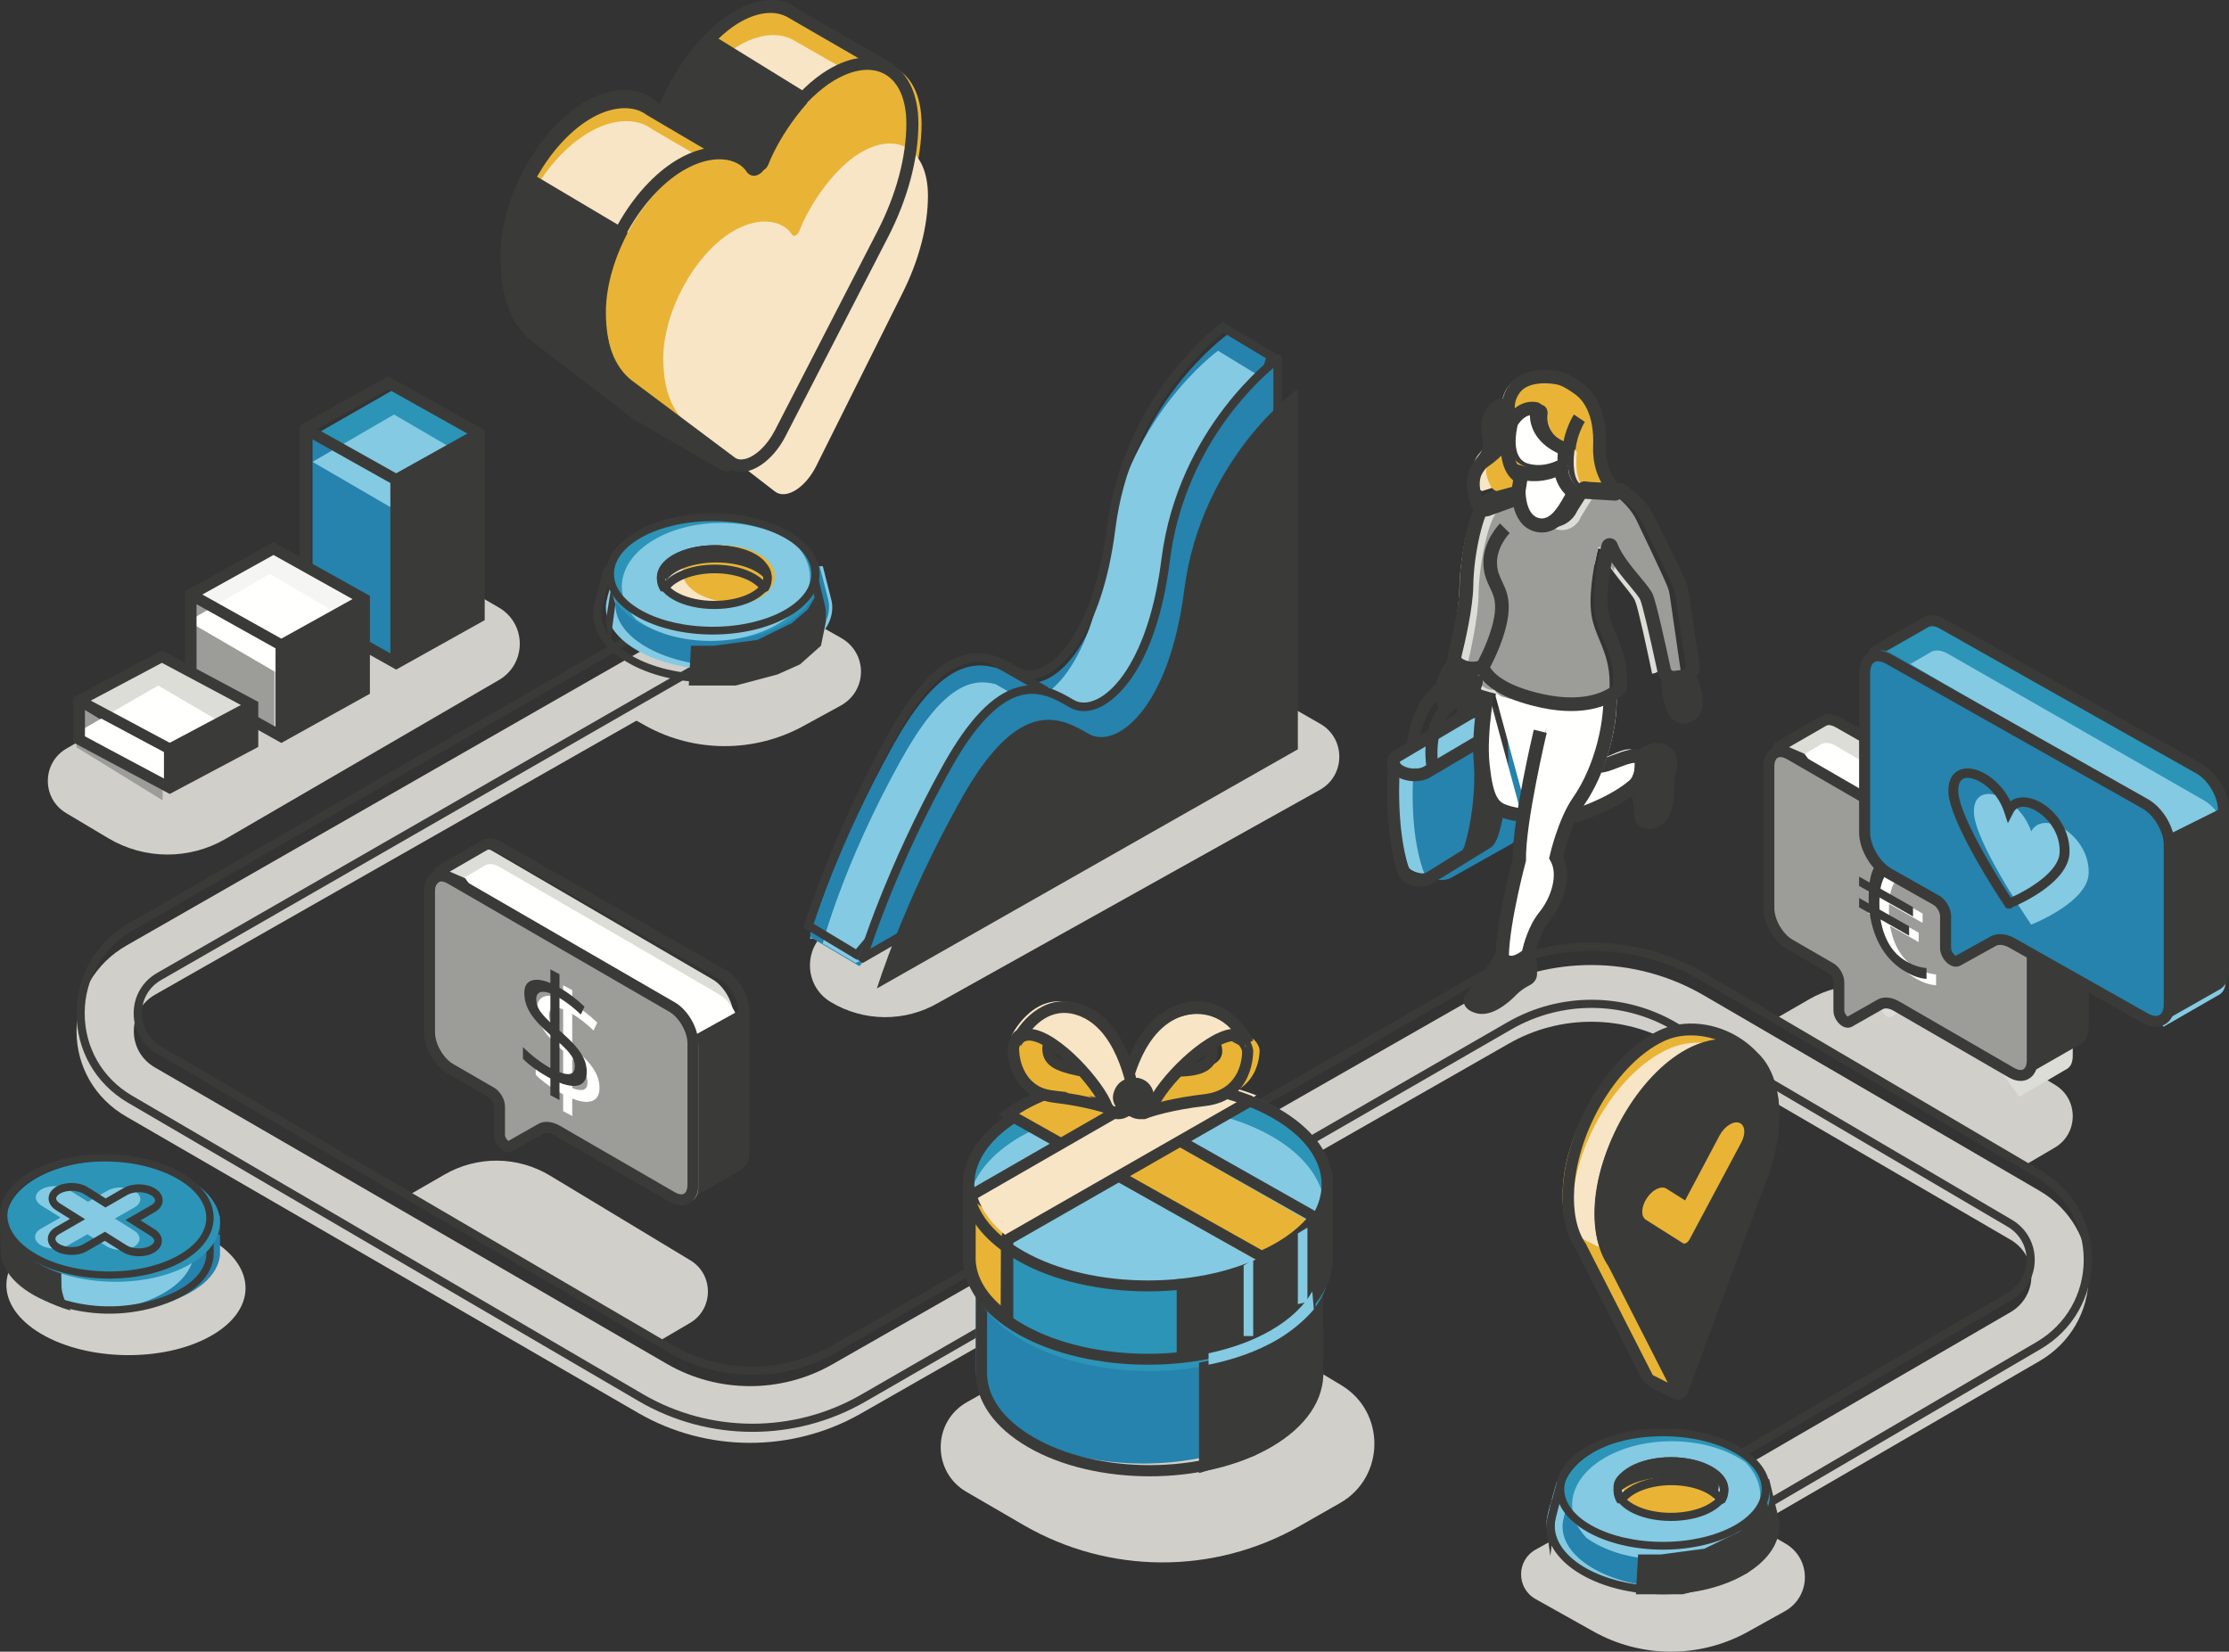 <?xml version="1.0" encoding="UTF-8"?>
<svg width="699px" height="518px" viewBox="0 0 699 518" version="1.1" xmlns="http://www.w3.org/2000/svg" xmlns:xlink="http://www.w3.org/1999/xlink">
    <rect x="0" y="0" width="699" height="518" fill="#333333" stroke="none"/>
    <!-- Generator: Sketch 48.2 (47327) - http://www.bohemiancoding.com/sketch -->
    <title>Group 2</title>
    <desc>Created with Sketch.</desc>
    <defs></defs>
    <g id="Page-1" stroke="none" stroke-width="1" fill="none" fill-rule="evenodd">
        <g id="Group-2">
            <path d="M128,374.931 L139.43,368.348 C149.702,362.431 162.332,362.561 172.482,368.691 L216.508,395.271 C223.885,399.725 223.817,410.549 216.383,414.909 L205.997,421 L128,374.931" id="Fill-3" fill="#D0CFCA"></path>
            <path d="M556,319.932 L567.43,313.349 C577.702,307.431 590.332,307.561 600.482,313.689 L644.508,340.27 C651.885,344.726 651.817,355.551 644.383,359.908 L633.997,366 L556,319.932" id="Fill-4" fill="#D0CFCA"></path>
            <path d="M184.194,34.278 C194.255,28.15 203.22,30.004 206.499,35.261 C207.09,36.208 208.587,35.397 209.228,33.735 C212.598,24.981 221.322,11.662 231.234,5.624 C237.749,1.656 243.668,1.071 248.156,3.261 L248.181,3.229 L248.711,3.535 C248.937,3.662 251.041,4.875 251.257,5.014 L279,21.106 C279,21.106 257.17,95.128 256.563,98.389 C255.956,101.65 229.708,146 229.708,146 L201.105,129.401 C200.771,129.251 200.447,129.076 200.146,128.844 L168.127,104.381 C162.247,99.842 159,91.34 159,80.482 C159,63.441 170.279,42.752 184.194,34.278" id="Fill-5" fill="#E9B435"></path>
            <path d="M184.196,42.824 C194.257,36.782 203.22,38.61 206.499,43.794 C207.09,44.727 208.587,43.928 209.228,42.288 C212.598,33.658 221.322,20.526 231.234,14.573 C237.749,10.661 243.67,10.084 248.159,12.243 L248.181,12.212 L248.711,12.516 C248.937,12.638 251.043,13.835 251.26,13.971 L279,29.837 C279,29.837 257.17,102.819 256.563,106.034 C255.958,109.248 233.39,144 233.39,144 L204.788,127.635 C204.454,127.487 204.13,127.312 203.827,127.085 L171.81,102.966 C165.93,98.489 159,99.084 159,88.378 C159,71.577 170.281,51.182 184.196,42.824" id="Fill-6" fill="#F7E5C6"></path>
            <path d="M275.554,21.919 L249.325,6.749 C249.06,6.583 247.111,5.464 246.867,5.327 L246.432,5.115 C242.366,3.138 237.016,3.941 231.367,7.371 C229.305,8.622 227.276,10.27 225.32,12.12 L252.224,28.709 C252.224,28.709 257.389,48.212 257.389,52.849 C257.389,57.489 245.019,80.437 245.019,80.437 L212.835,73.742 L194.041,53.339 L205.23,36.872 C204.9,36.66 204.599,36.394 204.373,36.037 C201.682,31.727 193.881,30.141 184.751,35.684 C171.495,43.735 160.711,63.459 160.711,79.652 C160.711,89.754 163.655,97.58 168.99,101.687 L200.723,125.864 C200.875,125.98 201.063,126.089 201.476,126.282 L228.28,141.796 C238.111,125.202 252.984,99.589 253.721,96.97 C254.293,93.898 271.911,34.244 275.554,21.919 Z M280,20.035 L279.55,21.557 C270.866,50.92 257.787,95.436 257.364,97.721 C256.746,101.041 236.645,135.08 230.501,145.432 L229.572,147 L199.86,129.792 C199.355,129.569 198.923,129.318 198.543,129.027 L166.808,104.846 C160.482,99.978 157,91.03 157,79.652 C157,62.214 168.617,40.973 182.895,32.303 C193.381,25.928 202.741,27.835 206.811,32.947 C206.843,32.878 206.879,32.805 206.911,32.721 C210.676,22.977 219.649,9.976 229.511,3.987 C235.641,0.264 241.763,-0.967 246.715,0.785 L248.621,1.884 C248.854,2.014 251.025,3.261 251.181,3.365 L280,20.035 Z" id="Fill-7" fill="#3A3B39"></path>
            <path d="M184.24,35.754 C190.997,31.701 197.213,31.24 201.597,32.903 L201.647,32.857 L202.052,33.091 C202.921,33.462 203.705,33.911 204.4,34.448 L230.488,49.519 L244,93.494 L230.497,143.522 C230.158,144.778 228.784,145.376 227.685,144.749 L201.181,129.602 C200.847,129.454 200.523,129.279 200.219,129.052 L168.144,104.918 C162.253,100.437 159,92.05 159,81.34 C159,64.525 170.3,44.117 184.24,35.754" id="Fill-8" fill="#E9B435"></path>
            <path d="M184.24,41.789 C190.997,37.698 197.213,37.232 201.597,38.911 L201.647,38.865 L202.052,39.101 C202.921,39.475 203.705,39.927 204.4,40.471 L230.488,55.685 L244,100.075 L234.186,141.509 C233.848,142.775 232.472,143.381 231.374,142.745 L204.871,127.455 C204.537,127.306 204.212,127.132 203.908,126.9 L171.834,102.538 C165.943,98.016 159,98.616 159,87.806 C159,70.832 170.3,50.231 184.24,41.789" id="Fill-9" fill="#F7E5C6"></path>
            <path d="M168.402,55.42 L196.302,71.977 L216.489,119.142 L231.07,131.875 L241.121,93.98 L228.129,50.962 L202.724,36.01 C202.197,35.595 201.588,35.233 200.738,34.844 L200.421,34.721 C196.069,33.049 190.376,34.043 184.791,37.452 C178.457,41.317 172.705,47.868 168.402,55.42 Z M245,93.906 L231.478,144.9 C231.161,146.086 230.362,147.034 229.29,147.51 C228.826,147.711 228.342,147.81 227.855,147.815 L227.796,148 L227.44,147.769 C226.944,147.716 226.455,147.588 226.002,147.325 L199.921,132.143 C199.416,131.919 198.983,131.665 198.603,131.372 L166.822,107.041 C160.49,102.145 157,93.142 157,81.693 C157,64.146 168.633,42.774 182.932,34.047 C189.033,30.322 195.389,29.111 200.594,30.654 L200.834,30.423 L202.215,31.247 C203.223,31.684 204.14,32.227 204.735,32.715 L231.222,48.283 L245,93.906 Z" id="Fill-10" fill="#3A3B39"></path>
            <path d="M199.262,121.707 C193.295,117.197 190,108.755 190,97.971 C190,81.047 201.445,60.502 215.565,52.083 C225.774,45.997 234.871,47.838 238.199,53.06 C238.798,54 240.317,53.195 240.968,51.543 C244.388,42.85 253.24,29.622 263.298,23.625 C277.492,15.163 289,22.021 289,38.948 C289,49.73 285.687,62.114 279.687,73.758 L247.217,136.781 C243.105,144.763 235.865,149.081 231.75,146.002 L199.262,121.707" id="Fill-11" fill="#E9B435"></path>
            <path d="M215.765,133.094 C210.763,129.187 208,121.874 208,112.534 C208,97.875 217.597,80.079 229.435,72.789 C237.994,67.517 245.621,69.111 248.409,73.635 C248.912,74.449 250.186,73.753 250.73,72.321 C253.599,64.793 261.02,53.334 269.452,48.139 C281.353,40.81 291,46.752 291,61.411 C291,70.751 288.223,81.476 283.194,91.563 L255.97,146.148 C252.522,153.061 246.453,156.801 243.003,154.137 L215.765,133.094" id="Fill-12" fill="#F7E5C6"></path>
            <path d="M261.554,25.249 C252.367,30.728 243.696,43.128 240.199,52.013 C239.519,53.748 238.145,54.968 236.705,55.113 C235.687,55.201 234.704,54.747 234.129,53.853 C231.393,49.55 223.469,47.967 214.194,53.501 C200.727,61.537 189.772,81.217 189.772,97.373 C189.772,107.448 192.759,115.257 198.186,119.362 L230.417,143.481 C231.246,144.101 232.321,144.253 233.603,143.949 C236.912,143.159 240.599,139.639 242.993,134.989 L275.208,72.418 C281.025,61.126 284.225,49.175 284.225,38.773 C284.225,31.373 281.909,25.912 277.703,23.403 C276.019,22.399 274.096,21.9 271.994,21.9 C268.837,21.9 265.278,23.026 261.554,25.249 Z M228.207,146.64 L195.971,122.516 L195.964,122.512 C189.54,117.655 186,108.726 186,97.373 C186,79.975 197.802,58.78 212.308,50.124 C222.961,43.766 232.473,45.669 236.604,50.769 C236.638,50.701 236.675,50.628 236.709,50.544 C240.532,40.821 249.649,27.849 259.668,21.872 C267.093,17.444 274.162,16.793 279.589,20.026 C285.011,23.262 288,29.92 288,38.773 C288,49.802 284.639,62.402 278.539,74.248 L246.322,136.819 C243.395,142.507 238.844,146.694 234.453,147.743 C233.743,147.916 233.05,148 232.383,148 C230.832,148 229.41,147.544 228.207,146.64 Z" id="Fill-13" fill="#3A3B39"></path>
            <path d="M36.475,225.701 L20.845,234.766 C13.106,239.256 13.038,250.405 20.724,254.988 L33.975,262.888 C45.284,269.63 59.361,269.708 70.745,263.093 L156.466,213.261 C165.175,208.199 165.18,195.626 156.471,190.557 L138.33,180 L36.475,225.701" id="Fill-14" fill="#D0CFCA"></path>
            <polyline id="Fill-15" fill="#2583AD" points="98 193.155 98 136 125 151.845 125 209 98 193.155"></polyline>
            <polyline id="Fill-16" fill="#2C94B7" points="98 136.763 123.78 122 152 138.237 126.22 153 98 136.763"></polyline>
            <polyline id="Fill-17" fill="#84CAE3" points="98 144.844 123.566 130 152 146.596 125.783 161 98 144.844"></polyline>
            <path d="M146.545,135.974 L124.232,148.432 L99.457,134.535 L121.77,122.077 L146.545,135.974 Z M122.414,151.49 L122.414,204.905 L97.632,191.005 L97.632,137.588 L122.414,151.49 Z M121.775,118 L94.309,133.336 L94,133.509 L94,193.042 L124.23,210 L151.693,194.664 L152,194.491 L152,134.958 L121.775,118 Z" id="Fill-18" fill="#3A3B39"></path>
            <polyline id="Fill-19" fill="#9C9D99" points="59 213.968 59 185 86 201.032 86 230 59 213.968"></polyline>
            <polyline id="Fill-20" fill="#F5F5F3" points="59 185.762 84.781 171 113 187.238 87.219 202 59 185.762"></polyline>
            <polyline id="Fill-21" fill="#FFFFFE" points="59 194.845 84.567 180 113 196.597 86.784 211 59 194.845"></polyline>
            <path d="M61.632,214.097 L61.632,189.496 L86.41,203.328 L86.41,227.931 L61.632,214.097 Z M110.543,187.887 L88.229,200.287 L63.457,186.455 L85.769,174.057 L110.543,187.887 Z M85.771,170 L58,185.437 L58,216.127 L87.917,232.83 L88.226,233 L115.691,217.738 L116,217.566 L116,186.876 L85.771,170 Z" id="Fill-22" fill="#3A3B39"></path>
            <polyline id="Fill-23" fill="#9C9D99" points="24 234.36 24.007 221 51 237.64 50.993 251 24 234.36"></polyline>
            <polyline id="Fill-24" fill="#DDDDD7" points="24 220.763 49.781 206 78 222.237 52.219 237 24 220.763"></polyline>
            <polyline id="Fill-25" fill="#FFFFFE" points="24 229.843 49.567 215 78 231.595 51.784 246 24 229.843"></polyline>
            <path d="M51.416,235.859 L51.412,244.155 L26.634,230.93 L26.641,222.635 L51.416,235.859 Z M50.773,207.878 L75.544,221.099 L53.234,232.952 L28.466,219.73 L50.773,207.878 Z M51.086,204.164 L50.78,204 L23.007,218.754 L23,232.87 L52.916,248.838 L53.223,249 L80.686,234.41 L80.993,234.246 L81,220.132 L51.086,204.164 Z" id="Fill-26" fill="#3A3B39"></path>
            <path d="M488.351,482.22 L481.604,485.961 C475.481,489.357 475.461,498.083 481.57,501.504 L499.714,511.668 C514.742,520.085 533.114,520.112 548.165,511.738 L559.694,505.323 C568.021,500.69 568.121,488.845 559.874,484.072 L547.648,477 L488.351,482.22" id="Fill-27" fill="#D0CFCA"></path>
            <path d="M210.65,201.311 L190,220.632 L202.549,227.667 C217.842,236.087 236.536,236.112 251.852,227.737 L263.583,221.322 C272.057,216.689 272.159,204.845 263.766,200.074 L251.326,193 L210.65,201.311" id="Fill-28" fill="#D0CFCA"></path>
            <path d="M532.393,489 L514.829,478.65 L630.448,411.54 C634.571,409.15 637.034,404.901 637.039,400.169 C637.041,395.44 634.587,391.186 630.468,388.789 L525.15,327.473 C509.175,318.17 489.274,318.089 473.226,327.258 L269.955,443.322 C248.376,455.638 221.608,455.568 200.104,443.114 L39.493,350.12 C29.764,344.488 23.973,334.463 24,323.3 C24.028,312.135 29.871,302.138 39.63,296.553 L234.547,185 L252.959,195.624 L48.616,311.956 C44.461,314.336 41.975,318.592 41.961,323.343 C41.95,328.095 44.416,332.363 48.554,334.76 L209.166,427.754 C225.116,436.988 244.976,437.043 260.985,427.908 L464.253,311.843 C485.896,299.482 512.715,299.598 534.253,312.133 L639.571,373.449 C649.243,379.077 655.011,389.074 655,400.187 C654.989,411.298 649.202,421.282 639.521,426.896 L532.393,489" id="Fill-29" fill="#D0CFCA"></path>
            <path d="M517.412,474.101 L532.419,483.03 L638.631,420.889 C647.891,415.471 653.428,405.833 653.44,395.104 C653.451,384.377 647.93,374.725 638.681,369.292 L533.623,307.565 C512.533,295.181 486.275,295.067 465.084,307.28 L262.319,424.123 C245.945,433.549 225.649,433.489 209.344,423.963 L49.128,330.346 C44.6,327.7 41.905,322.987 41.917,317.745 C41.93,312.499 44.652,307.802 49.194,305.179 L251.118,189.165 L235.304,179.958 L41.509,291.885 C32.175,297.277 26.585,306.929 26.558,317.706 C26.531,328.481 32.073,338.163 41.379,343.6 L201.593,437.218 C222.646,449.52 248.857,449.604 269.988,437.421 L472.753,320.578 C489.17,311.122 509.51,311.2 525.838,320.803 L630.895,382.531 C635.4,385.176 638.083,389.871 638.081,395.088 C638.077,400.311 635.382,405.002 630.875,407.641 L517.412,474.101 Z M532.41,486 L512.378,474.088 L629.58,405.432 C633.298,403.258 635.516,399.388 635.523,395.086 C635.526,390.785 633.31,386.915 629.6,384.734 L524.543,323.007 C509.006,313.878 489.651,313.795 474.032,322.798 L271.267,439.64 C249.326,452.268 222.136,452.189 200.303,439.426 L40.088,345.809 C29.984,339.906 23.97,329.4 24,317.702 C24.027,306.004 30.094,295.522 40.23,289.67 L235.31,177 L256.227,189.181 L50.47,307.394 C46.729,309.557 44.488,313.426 44.477,317.75 C44.463,322.073 46.686,325.956 50.418,328.137 L210.632,421.755 C226.148,430.816 245.462,430.875 261.037,421.905 L463.805,305.06 C485.791,292.393 513.037,292.507 534.918,305.361 L639.976,367.088 C650.02,372.986 656.009,383.463 656,395.106 C655.986,406.754 649.979,417.215 639.923,423.099 L532.41,486 Z" id="Fill-30" fill="#3A3B39"></path>
            <path d="M260.54,187.505 L258.036,177.588 L252.054,177.588 C245.55,173.556 236.08,171 225.501,171 C214.92,171 205.45,173.556 198.946,177.588 L193.194,177.588 L190.458,187.378 L190.497,187.378 C190.198,188.397 190,189.434 190,190.5 C190,201.27 205.896,210 225.501,210 C245.106,210 261,201.27 261,190.5 C261,189.478 260.814,188.485 260.54,187.505" id="Fill-31" fill="#84CAE3"></path>
            <path d="M259.539,187.331 L257.026,177.517 L251.027,177.517 C244.499,173.527 234.998,171 224.384,171 C222.031,171 219.746,171.143 217.522,171.38 C211.461,172.462 206.115,174.397 201.973,176.931 L198.808,176.931 C198.457,177.128 198.078,177.313 197.744,177.517 L196.036,177.517 L193.457,186.617 L193.498,186.617 C193.198,187.624 193,188.652 193,189.704 C193,200.36 208.946,209 228.616,209 C230.923,209 233.175,208.87 235.362,208.642 C249.656,206.134 260,198.871 260,190.292 C260,189.283 259.813,188.298 259.539,187.331" id="Fill-32" fill="#2583AD"></path>
            <path d="M189.404,187.987 L189.422,187.987 L189.009,189.608 C188.708,190.677 188.562,191.625 188.562,192.5 C188.562,202.948 203.787,211.447 222.502,211.447 C241.213,211.447 256.438,202.948 256.438,192.5 C256.438,191.659 256.306,190.777 256.023,189.726 L256.016,189.694 L253.773,180.386 L248.466,180.386 L248.149,180.179 C241.647,175.968 232.299,173.553 222.502,173.553 C212.703,173.553 203.356,175.968 196.856,180.179 L196.538,180.386 L191.435,180.386 L189.404,187.987 Z M222.502,214 C202.375,214 186,204.355 186,192.5 C186,191.868 186.059,191.222 186.173,190.54 L186.11,190.54 L186.5,188.935 L189.468,177.835 L195.783,177.835 C202.669,173.487 212.381,171 222.502,171 C232.623,171 242.331,173.487 249.221,177.835 L255.788,177.835 L258.509,189.096 L258.507,189.096 C258.843,190.356 259,191.438 259,192.5 C259,204.355 242.628,214 222.502,214 Z" id="Fill-33" fill="#3A3B39"></path>
            <path d="M256,182 C256,192.494 241.448,201 223.5,201 C205.55,201 191,192.494 191,182 C191,171.506 205.55,163 223.5,163 C241.448,163 256,171.506 256,182" id="Fill-34" fill="#2C94B7"></path>
            <path d="M254,181 C254,177.215 252.328,173.686 249.473,170.667 C243.754,166.584 235.475,164 226.234,164 C208.984,164 195,172.953 195,184 C195,187.785 196.672,191.314 199.527,194.333 C205.248,198.416 213.525,201 222.766,201 C240.016,201 254,192.047 254,181" id="Fill-35" fill="#84CAE3"></path>
            <path d="M223.501,163.436 C206.432,163.436 192.546,170.865 192.546,179.998 C192.546,189.131 206.432,196.564 223.501,196.564 C240.568,196.564 254.454,189.131 254.454,179.998 C254.454,170.865 240.568,163.436 223.501,163.436 Z M223.501,199 C205.031,199 190,190.477 190,179.998 C190,169.523 205.031,161 223.501,161 C241.974,161 257,169.523 257,179.998 C257,190.477 241.974,199 223.501,199 Z" id="Fill-36" fill="#3A3B39"></path>
            <path d="M241,179.999 C241,184.97 233.612,189 224.5,189 C215.386,189 208,184.97 208,179.999 C208,175.03 215.386,171 224.5,171 C233.612,171 241,175.03 241,179.999" id="Fill-37" fill="#F7E5C6"></path>
            <path d="M226.405,171 C224.238,171 222.175,171.25 220.276,171.693 C216.456,173.472 214,176.212 214,179.29 C214,184.654 221.428,189 230.595,189 C232.762,189 234.828,188.75 236.724,188.307 C240.544,186.528 243,183.788 243,180.71 C243,175.349 235.572,171 226.405,171" id="Fill-38" fill="#E9B435"></path>
            <path d="M224,173.552 C215.649,173.552 208.593,176.964 208.593,181 C208.593,185.039 215.649,188.45 224,188.45 C232.351,188.45 239.405,185.039 239.405,181 C239.405,176.964 232.351,173.552 224,173.552 Z M224,191 C213.907,191 206,186.607 206,181 C206,175.393 213.907,171 224,171 C234.093,171 242,175.393 242,181 C242,186.607 234.093,191 224,191 Z" id="Fill-39" fill="#3A3B39"></path>
            <path d="M224.612,176.409 C231.761,176.409 237.832,178.679 240.121,181.848 C240.683,181.021 241,180.139 241,179.218 C241,174.679 233.612,171 224.498,171 C215.386,171 208,174.679 208,179.218 C208,180.197 208.361,181.131 208.988,182 C211.191,178.752 217.347,176.409 224.612,176.409" id="Fill-40" fill="#3A3B39"></path>
            <path d="M224,173.7 C215.649,173.7 208.593,177.31 208.593,181.587 C208.593,181.787 208.611,181.989 208.646,182.194 C211.821,179.072 217.68,177.079 224.111,177.079 C230.484,177.079 236.173,178.959 239.384,181.999 C239.398,181.862 239.405,181.724 239.405,181.587 C239.405,177.31 232.351,173.7 224,173.7 Z M209.392,185.438 L207.222,185.472 C206.409,184.22 206,182.913 206,181.587 C206,175.65 213.907,171 224,171 C234.093,171 242,175.65 242,181.587 C242,182.844 241.633,184.081 240.909,185.267 L237.448,187 L238.74,185.298 C236.591,181.999 230.715,179.782 224.111,179.782 C217.479,179.782 211.425,182.11 209.392,185.438 Z" id="Fill-41" fill="#3A3B39"></path>
            <polyline id="Fill-42" fill="#3A3B39" points="216.693 202.516 216 215 230.707 215 243.815 211.516 250.874 208.363 257.451 202.516 259 194.939 256.909 185 253.319 191.103 248.291 195.428 237.5 200.696 223.795 202.516 216.693 202.516"></polyline>
            <polyline id="Fill-43" fill="#3A3B39" points="193 189.316 191.163 203 190 194.544 191.551 185 193 189.316"></polyline>
            <path d="M555.54,474.505 L553.036,464.588 L547.056,464.588 C540.55,460.554 531.08,458 520.501,458 C509.92,458 500.45,460.554 493.946,464.588 L488.197,464.588 L485.458,474.378 L485.497,474.378 C485.2,475.395 485,476.434 485,477.5 C485,488.27 500.896,497 520.501,497 C540.106,497 556,488.27 556,477.5 C556,476.478 555.814,475.483 555.54,474.505" id="Fill-44" fill="#84CAE3"></path>
            <path d="M556.536,476.331 L556.539,476.331 L554.026,466.519 L548.025,466.519 C541.5,462.529 531.999,460 521.383,460 C519.032,460 516.746,460.143 514.524,460.38 C508.46,461.462 503.114,463.399 498.975,465.931 L495.807,465.931 C495.457,466.128 495.078,466.313 494.744,466.519 L493.039,466.519 L490.459,475.619 L490.498,475.619 C490.198,476.626 490,477.652 490,478.706 C490,489.362 505.945,498 525.615,498 C527.924,498 530.174,497.872 532.361,497.644 C546.654,495.136 557,487.874 557,479.294 C557,478.283 556.811,477.3 556.536,476.331" id="Fill-45" fill="#2583AD"></path>
            <path d="M488.402,473.988 L488.422,473.988 L488.007,475.609 C487.706,476.678 487.562,477.626 487.562,478.501 C487.562,488.949 502.787,497.449 521.501,497.449 C540.215,497.449 555.44,488.949 555.44,478.501 C555.44,477.66 555.305,476.778 555.025,475.725 L555.016,475.695 L552.773,466.386 L547.466,466.386 L547.149,466.179 C540.646,461.968 531.298,459.551 521.501,459.551 C511.702,459.551 502.354,461.968 495.854,466.179 L495.536,466.386 L490.433,466.386 L488.402,473.988 Z M521.501,500 C501.373,500 485,490.355 485,478.501 C485,477.869 485.057,477.221 485.171,476.541 L485.107,476.541 L485.497,474.936 L488.468,463.833 L494.781,463.833 C501.667,459.488 511.38,457 521.501,457 C531.622,457 541.333,459.488 548.221,463.833 L554.79,463.833 L557.509,475.097 L557.507,475.097 C557.843,476.357 558,477.437 558,478.501 C558,490.355 541.627,500 521.501,500 Z" id="Fill-46" fill="#3A3B39"></path>
            <path d="M555,469 C555,479.492 540.45,488 522.5,488 C504.55,488 490,479.492 490,469 C490,458.506 504.55,450 522.5,450 C540.45,450 555,458.506 555,469" id="Fill-47" fill="#2C94B7"></path>
            <path d="M552,469 C552,465.213 550.325,461.686 547.471,458.667 C541.752,454.584 533.476,452 524.235,452 C506.984,452 493,460.953 493,472 C493,475.785 494.672,479.314 497.529,482.333 C503.248,486.416 511.524,489 520.765,489 C538.014,489 552,480.044 552,469" id="Fill-48" fill="#84CAE3"></path>
            <path d="M521.5,450.438 C504.43,450.438 490.544,457.866 490.544,466.999 C490.544,476.131 504.43,483.562 521.5,483.562 C538.57,483.562 552.454,476.131 552.454,466.999 C552.454,457.866 538.57,450.438 521.5,450.438 Z M521.5,486 C503.029,486 488,477.478 488,466.999 C488,456.525 503.029,448 521.5,448 C539.973,448 555,456.525 555,466.999 C555,477.478 539.973,486 521.5,486 Z" id="Fill-49" fill="#3A3B39"></path>
            <path d="M539,467 C539,471.971 531.614,476 522.5,476 C513.388,476 506,471.971 506,467 C506,462.029 513.388,458 522.5,458 C531.614,458 539,462.029 539,467" id="Fill-50" fill="#F7E5C6"></path>
            <path d="M521.404,458 C519.237,458 517.174,458.25 515.276,458.691 C511.456,460.472 509,463.209 509,466.288 C509,471.651 516.43,476 525.593,476 C527.76,476 529.826,475.75 531.724,475.307 C535.544,473.528 538,470.788 538,467.71 C538,462.346 530.57,458 521.404,458" id="Fill-51" fill="#E9B435"></path>
            <path d="M524,459.552 C515.649,459.552 508.595,462.964 508.595,467 C508.595,471.036 515.649,474.448 524,474.448 C532.351,474.448 539.407,471.036 539.407,467 C539.407,462.964 532.351,459.552 524,459.552 Z M524,477 C513.907,477 506,472.607 506,467 C506,461.393 513.907,457 524,457 C534.093,457 542,461.393 542,467 C542,472.607 534.093,477 524,477 Z" id="Fill-52" fill="#3A3B39"></path>
            <path d="M522.612,463.411 C529.763,463.411 535.832,465.681 538.124,468.848 C538.683,468.021 539,467.141 539,466.221 C539,461.681 531.612,458 522.5,458 C513.386,458 506,461.681 506,466.221 C506,467.197 506.361,468.131 506.988,469 C509.191,465.752 515.347,463.411 522.612,463.411" id="Fill-53" fill="#3A3B39"></path>
            <path d="M524,459.702 C515.649,459.702 508.595,463.312 508.595,467.586 C508.595,467.788 508.611,467.99 508.648,468.192 C511.821,465.071 517.683,463.079 524.111,463.079 C530.484,463.079 536.175,464.958 539.384,467.997 C539.398,467.86 539.407,467.723 539.407,467.586 C539.407,463.312 532.351,459.702 524,459.702 Z M509.392,471.438 L507.222,471.47 C506.411,470.221 506,468.914 506,467.586 C506,461.649 513.907,457 524,457 C534.093,457 542,461.649 542,467.586 C542,468.842 541.633,470.079 540.909,471.267 L537.448,473 L538.74,471.299 C536.591,467.997 530.715,465.781 524.111,465.781 C517.479,465.781 511.425,468.108 509.392,471.438 Z" id="Fill-54" fill="#3A3B39"></path>
            <polyline id="Fill-55" fill="#3A3B39" points="513.692 487.518 513 500 527.706 500 540.815 496.516 547.872 493.366 554.449 487.518 556 479.941 553.907 470 550.317 476.103 545.289 480.43 534.499 485.698 520.795 487.518 513.692 487.518"></polyline>
            <polyline id="Fill-56" fill="#3A3B39" points="488 474.317 486.165 488 485 479.543 486.551 470 488 474.317"></polyline>
            <path d="M473.085,226 L461.324,226.797 L438.961,236.848 C438.652,236.985 438.443,237.266 438.412,237.595 C438.117,240.77 436.812,257.719 441.173,270.647 L441.317,271.002 C441.694,271.874 441.685,272.347 442.894,273.022 C445.006,274.204 448.229,274.332 450.058,273.31 L469.134,262.573 C469.808,262.197 470.25,261.161 470.562,260.517 L470.638,260.362 C470.638,260.362 476.118,246.011 473.085,226" id="Fill-57" fill="#84CAE3"></path>
            <path d="M478.085,228 L466.324,228.797 L443.961,238.848 C443.652,238.985 443.443,239.266 443.412,239.595 C443.117,242.77 441.812,259.721 446.173,272.647 L446.317,273.005 C446.694,273.874 446.685,274.347 447.894,275.022 C450.006,276.204 453.229,276.332 455.058,275.31 L474.134,264.573 C474.808,264.197 475.25,263.161 475.562,262.517 L475.638,262.364 C475.638,262.364 481.118,248.011 478.085,228" id="Fill-58" fill="#2583AD"></path>
            <path d="M439.101,238.945 C438.756,243.36 437.856,259.475 441.688,271.9 L441.958,272.618 C442.102,272.983 442.17,273.077 442.476,273.264 C444.03,274.212 446.363,274.2 447.407,273.564 L458.655,266.565 C458.753,266.453 459.025,265.83 459.157,265.531 C459.31,265.173 463.971,251.452 461.729,232.396 L459.536,228.904 L439.101,238.945 Z M445.375,278 C443.718,278 441.998,277.565 440.594,276.713 C439.168,275.838 438.772,274.972 438.433,274.01 L438.111,273.135 C433.847,259.318 435.108,241.435 435.402,237.988 C435.49,236.947 436.107,236.025 437.007,235.582 L458.925,224.957 L471.85,224 L472.104,225.83 C475.021,246.886 469.9,261.895 469.679,262.524 L469.453,263.036 C469.084,263.893 468.52,265.18 467.425,265.849 L449.293,277.008 C448.205,277.675 446.816,278 445.375,278 Z" id="Fill-59" fill="#3A3B39"></path>
            <path d="M469.606,227.071 L448.065,240.158 C446,241.405 442.358,241.248 439.974,239.81 C437.589,238.371 437.328,236.175 439.394,234.928 L460.936,221.841 C463,220.594 466.641,220.753 469.025,222.192 C471.41,223.628 471.673,225.824 469.606,227.071" id="Fill-60" fill="#84CAE3"></path>
            <path d="M464.252,224.939 C463.238,224.939 462.285,225.129 461.625,225.514 L439.359,238.648 C438.998,238.861 438.895,239.032 438.888,239.072 C438.884,239.137 439.06,239.607 439.955,240.135 C441.797,241.213 444.858,241.375 446.377,240.485 L468.646,227.352 C469.002,227.139 469.105,226.967 469.112,226.928 C469.116,226.863 468.94,226.392 468.045,225.864 C467.005,225.259 465.573,224.939 464.252,224.939 Z M443.702,245 C441.721,245 439.656,244.511 438.011,243.547 C436.099,242.425 435,240.794 435,239.067 C435,237.531 435.877,236.133 437.413,235.236 L459.676,222.1 C462.399,220.506 466.93,220.663 469.989,222.448 C471.903,223.572 473,225.206 473,226.932 C473,228.469 472.123,229.862 470.592,230.763 L448.324,243.897 C447.063,244.638 445.416,245 443.702,245 Z" id="Fill-61" fill="#3A3B39"></path>
            <path d="M447.258,240 C447.156,239.346 444.921,223.909 455.735,218.15 C459.216,216.308 461.556,217.02 462.91,217.932 C467.11,220.769 467.018,228.94 466.996,229.863 L463.237,229.753 C463.292,227.546 462.791,222.574 460.892,221.294 C460.11,220.762 458.948,220.903 457.42,221.716 C449.082,226.156 450.945,239.231 450.965,239.36 L447.258,240" id="Fill-62" fill="#3A3B39"></path>
            <path d="M444.661,235 L441,234.716 C441.043,234.064 442.16,218.768 452.459,213.157 C455.188,211.663 457.4,211.614 458.993,213.021 C462.309,215.936 460.602,223.908 460.231,225.48 L456.676,224.474 C457.452,221.212 457.622,216.944 456.686,216.123 C456.428,215.889 455.587,215.907 454.104,216.726 C445.687,221.313 444.669,234.864 444.661,235" id="Fill-63" fill="#3A3B39"></path>
            <path d="M497.478,140.832 C497.939,129.906 493.928,124.443 490.38,122.016 C488.418,120.675 485.57,118.84 483.133,118.4 C481.205,118.055 479.286,117.94 477.47,118.029 C476.032,118.548 474.775,119.258 473.841,120.209 C471.953,122.136 471,124.631 471,126.842 C471,128.496 471.28,129.749 471.648,130.724 C473.009,129.634 474.797,128.837 476.966,129.288 C477.05,129.307 477.107,129.366 477.169,129.42 C478.457,128.536 480.058,127.954 481.967,128.351 C482.208,128.4 482.375,128.63 482.335,128.87 C482.048,130.618 481.597,137.566 491.402,141.664 C491.469,141.692 491.515,141.751 491.505,141.823 C491.345,142.918 490.212,152.965 496.152,154.643 L503,155 C500.656,153.127 497.168,148.149 497.478,140.832" id="Fill-64" fill="#F7E5C6"></path>
            <path d="M473,146.501 C465.425,144.153 468.777,132.242 468.777,132.242 C469.046,131.79 469.046,131.79 468.777,132.242 C468.588,132.558 468.15,132.614 467.897,132.348 C467.5,131.927 466.99,131.149 466.611,130 C466.352,131.037 466.32,132.306 466.721,133.88 C468.372,140.397 463.141,140.951 462.177,145.509 C461.597,148.249 462.558,151.003 463.418,152.766 C463.71,153.369 464.222,153.784 464.808,154 L472.173,151.641 L473,146.501" id="Fill-65" fill="#F7E5C6"></path>
            <path d="M500.476,140.83 C500.94,129.905 496.928,124.442 493.378,122.015 C491.419,120.674 488.571,118.839 486.134,118.402 C484.206,118.054 482.288,117.941 480.47,118.028 C479.034,118.547 477.777,119.257 476.843,120.211 C474.956,122.137 474,124.633 474,126.843 C474,128.497 474.282,129.75 474.647,130.725 C476.009,129.632 477.799,128.838 479.968,129.289 C480.052,129.306 480.109,129.367 480.169,129.421 C481.459,128.537 483.06,127.952 484.966,128.349 C485.207,128.401 485.377,128.631 485.336,128.871 C485.05,130.619 484.598,137.567 494.403,141.664 C494.47,141.692 494.515,141.751 494.506,141.822 C494.343,142.919 493.213,152.965 499.15,154.643 L506,155 C503.656,153.127 500.166,148.146 500.476,140.83" id="Fill-66" fill="#E9B435"></path>
            <path d="M465.85,214 C465.85,214 463.26,228.569 464.209,239.147 C465.156,249.727 466.729,252.227 470.117,253.574 C473.502,254.922 477,255 477,255 L465.85,214" id="Fill-67" fill="#FFFFFE"></path>
            <path d="M479.887,258 C479.698,257.995 475.234,257.894 470.845,256.411 C465.394,254.569 463.39,250.743 462.261,240.03 C461.113,229.159 464.117,214.613 464.246,214 L469.052,214.747 C469.02,214.892 466.037,229.352 467.124,239.65 C468.243,250.247 470.029,251.614 472.626,252.494 C476.184,253.694 479.961,253.791 480,253.793 L479.887,258" id="Fill-68" fill="#3A3B39"></path>
            <path d="M493,255 C493,255 502.499,252.17 510.71,244.999 C510.71,244.999 513,243.739 513,237.616 C513,231.496 504.377,238.001 500.956,238.229 L493,255" id="Fill-69" fill="#FFFFFE"></path>
            <path d="M494.142,258 L493,253.865 C493.097,253.84 502.781,251.225 511.019,244.855 L511.399,244.62 L511.396,244.62 C511.356,244.62 512.621,243.545 512.621,239.599 C512.621,239.456 512.611,239.348 512.602,239.272 C511.568,239.152 508.877,240.213 507.377,240.789 C505.449,241.528 503.628,242.223 502.152,242.313 L501.886,238.038 C502.673,237.992 504.323,237.361 505.778,236.802 C509.213,235.485 512.764,234.12 515.182,235.733 C516.011,236.286 517,237.407 517,239.599 C517,245.626 514.57,247.716 513.621,248.301 C504.681,255.171 494.568,257.887 494.142,258" id="Fill-70" fill="#3A3B39"></path>
            <path d="M524.224,234.852 L523.124,233.939 C521.573,233.001 520.328,232.912 518.951,233.054 L516.322,233.697 C516.322,233.697 509.757,236.894 508,239.434 C511.916,238.035 516.009,236.764 516.009,240.475 C516.009,246.178 513.442,247.351 513.442,247.351 C512.833,247.792 512.219,248.214 511.601,248.62 C512.133,251.124 512.384,253.716 512.5,255.528 C512.759,259.499 516.33,261.254 520.472,259.015 C524.612,256.777 525.146,250.366 524.967,246.47 C524.875,244.521 525.216,242.963 525.673,241.584 C526.163,240.117 526.386,236.641 524.224,234.852" id="Fill-71" fill="#3A3B39"></path>
            <path d="M506.891,216.665 C507.688,226.856 504.109,241.542 496.766,251.729 C492.184,258.088 489.591,269.167 489.591,269.167 C492.878,274.654 489.819,282.884 485.85,287.585 C481.881,292.288 480.54,299.537 480.54,299.537 C474.437,304.434 472.185,300.516 472.185,300.516 C472.213,289.74 477.712,269.95 477.712,269.95 C477.514,258 485.055,228.08 485.055,228.08 L478.157,251.947 L469,218.294 L469.625,214 L490.605,220.317 L506.891,216.665" id="Fill-72" fill="#FFFFFE"></path>
            <path d="M473.938,304 C473.564,304 473.197,303.963 472.836,303.895 C470.451,303.438 469.387,301.635 469.273,301.431 L469,300.942 L469.002,300.378 C469.029,289.991 473.683,272.016 474.37,269.413 C474.287,257.125 480.713,230 480.988,228.841 L485.037,229.847 C484.97,230.126 478.352,258.057 478.538,269.649 L478.543,269.955 L478.464,270.248 C478.413,270.437 473.461,288.976 473.179,299.56 C473.302,299.63 473.466,299.701 473.672,299.731 C474.55,299.854 475.857,299.306 477.324,298.2 C477.801,296.056 479.349,290.212 482.762,286.035 C486.428,281.546 488.719,274.315 486.206,269.98 L485.783,269.249 L485.969,268.422 C486.076,267.948 488.634,256.803 493.272,250.152 C500.389,239.944 503.419,225.409 502.729,216.327 L506.884,216 C507.766,227.664 503.565,242.72 496.665,252.614 C493.155,257.648 490.858,266.056 490.215,268.616 C493.171,274.807 490.407,283.313 485.962,288.757 C482.513,292.978 481.266,299.715 481.252,299.781 L481.114,300.551 L480.518,301.047 C478.153,303.01 475.945,304 473.938,304" id="Fill-73" fill="#3A3B39"></path>
            <path d="M480.323,299.457 L479.182,298.687 C479.118,298.951 479.085,299.108 479.085,299.108 C472.815,303.684 470.501,300.024 470.501,300.024 C470.506,298.241 470.693,296.188 470.989,294.027 C470.269,293.914 469.845,294.146 469.999,294.977 C470.641,298.437 463.037,307.985 460.387,310.827 C457.735,313.666 458.96,316.952 463.426,317.868 C467.889,318.782 472.824,314.756 475.476,312.011 C476.8,310.638 478.431,309.632 479.731,308.969 C481.117,308.262 482,306.969 482,305.539 L482,302.468 C482,301.284 481.38,300.169 480.323,299.457" id="Fill-74" fill="#3A3B39"></path>
            <path d="M516.907,181.966 C515.195,177.777 509.505,166.067 507.303,161.37 C505.948,158.473 503.731,156.106 501.904,154.483 C499.107,154.4 495.142,154.244 493.944,154.011 C493.695,153.962 493.457,154.081 493.32,154.302 L489.729,160.158 C488.613,162.907 485.874,164.557 483.016,164.203 C481.289,163.989 479.833,163.021 478.801,161.682 C478.231,161.773 477.651,161.836 477.056,161.761 C474.18,161.405 471.886,159.108 471.446,156.143 L471.282,155.033 C468.33,155.968 464.993,157.218 463.594,158.438 C460.837,160.842 457.79,174.467 457.644,184.892 C457.55,191.749 455.067,202.746 454.079,206.866 C453.809,207.994 454.243,209.174 455.187,209.803 C456.539,210.699 459.484,215.016 462.787,214.281 C463.007,214.991 463.643,215.677 464.751,216.376 C467.343,217.172 470.63,218.021 474.962,218.978 C492.003,222.737 498.696,214.919 498.696,214.919 C499.565,202.292 493.618,198.084 492.893,189.368 C492.324,182.539 494.247,173.499 495.108,169.898 C495.211,169.465 495.784,169.433 495.932,169.852 C496.761,172.191 498.354,174.665 500.08,176.999 C500.442,175.093 500.803,173.443 501.068,172.34 C501.172,171.905 501.745,171.874 501.893,172.293 C504.074,178.454 511.576,185.588 512.78,188.499 C513.787,190.934 516.773,204.957 518.089,211.265 L518.419,211.225 C520.057,211.027 521.212,209.461 520.967,207.771 L517.606,184.54 C517.476,183.651 517.244,182.795 516.907,181.966" id="Fill-75" fill="#DDDDD7"></path>
            <path d="M522.907,183.967 C521.195,179.777 515.505,168.068 513.303,163.371 C511.948,160.473 509.731,158.106 507.904,156.484 C505.107,156.4 501.142,156.244 499.944,156.011 C499.695,155.962 499.457,156.079 499.32,156.302 L495.729,162.158 C494.615,164.907 491.874,166.557 489.016,166.201 C487.289,165.987 485.833,165.021 484.801,163.682 C484.231,163.773 483.651,163.836 483.056,163.762 C480.18,163.406 477.886,161.106 477.446,158.143 L477.282,157.033 C474.33,157.968 470.993,159.218 469.594,160.438 C466.837,162.842 463.79,176.467 463.644,186.892 C463.55,193.749 461.067,204.747 460.079,208.864 C459.809,209.993 460.243,211.175 461.187,211.804 C462.539,212.7 465.484,217.017 468.789,216.282 C469.007,216.992 469.643,217.678 470.751,218.377 C473.343,219.173 476.63,220.022 480.962,220.979 C498.003,224.735 504.696,216.92 504.696,216.92 C505.565,204.293 499.618,200.085 498.893,191.366 C498.324,184.539 500.247,175.497 501.108,171.899 C501.211,171.466 501.784,171.433 501.932,171.852 C502.761,174.189 504.354,176.665 506.08,179 C506.442,177.094 506.803,175.441 507.068,174.338 C507.172,173.905 507.745,173.872 507.893,174.291 C510.074,180.455 517.576,187.588 518.78,190.5 C519.787,192.932 522.773,206.958 524.089,213.265 L524.419,213.226 C526.057,213.026 527.212,211.462 526.967,209.772 L523.606,186.541 C523.476,185.652 523.244,184.795 522.907,183.967" id="Fill-76" fill="#9C9D99"></path>
            <path d="M467.287,209.272 C468.157,210.783 471.645,215.081 484.16,217.749 C497.7,220.641 504.202,216.313 505.93,214.855 C506.229,208.454 504.511,204.449 502.847,200.569 C501.582,197.624 500.275,194.576 499.941,190.714 C499.334,183.634 501.363,174.387 502.265,170.742 C502.543,169.631 503.494,168.841 504.633,168.779 C505.767,168.737 506.802,169.396 507.196,170.472 C508.431,173.846 511.685,177.76 514.298,180.908 C516.199,183.196 517.701,185.002 518.304,186.412 C519.393,188.956 522.31,202.118 523.953,209.74 C524.045,210.171 524.445,210.468 524.882,210.406 L527.966,210.041 C528.278,210.005 528.463,209.818 528.545,209.712 C528.626,209.606 528.757,209.38 528.709,209.071 L525.267,186.071 C525.161,185.359 524.974,184.694 524.698,184.039 C523.451,181.088 519.965,174.023 517.421,168.864 C516.418,166.834 515.527,165.032 514.908,163.751 C512.955,159.717 508.891,156.712 507.527,155.786 C505.62,155.742 500.323,155.611 497.702,155.355 L494.628,160.205 C493.075,163.684 489.385,165.795 485.602,165.329 C481.718,164.864 478.591,161.834 477.996,157.965 L477.581,155.274 C473.723,156.311 468.806,157.901 467.343,159.136 C465.447,160.735 462.168,172.887 462.014,183.717 C461.913,190.673 459.382,201.583 458.298,205.952 C458.238,206.189 458.323,206.419 458.51,206.541 C459.984,207.484 461.65,207.753 463.477,207.318 C464.66,205.092 468.049,198.288 468.744,192.221 C469.183,188.373 468.279,186.468 467.228,184.267 C466.339,182.396 465.329,180.279 465.18,177.069 C464.844,169.806 470.157,164.392 470.384,164.166 L473.412,167.194 L471.898,165.68 L473.417,167.189 C473.375,167.233 469.209,171.528 469.455,176.869 C469.565,179.217 470.272,180.703 471.091,182.422 C472.255,184.866 473.576,187.638 472.996,192.71 C472.216,199.502 468.636,206.744 467.287,209.272 Z M492.693,223 C489.932,223 486.801,222.694 483.267,221.94 C470.108,219.136 465.389,214.396 463.714,211.636 C461.043,212.081 458.424,211.576 456.202,210.15 C454.472,209.039 453.643,206.938 454.145,204.919 C455.192,200.696 457.64,190.166 457.734,183.654 C457.865,174.567 460.601,159.219 464.588,155.857 C467.646,153.279 477.002,150.97 478.847,150.532 L481.102,150 L482.227,157.316 C482.531,159.29 484.127,160.836 486.111,161.074 C488.089,161.313 489.992,160.196 490.758,158.369 L490.926,158.048 L494.601,152.253 C495.224,151.281 496.343,150.8 497.447,151.009 C498.74,151.253 504.743,151.447 508.224,151.514 L508.802,151.523 L509.296,151.825 C509.561,151.986 515.842,155.859 518.76,161.88 C519.374,163.152 520.26,164.947 521.256,166.965 C523.969,172.463 527.344,179.302 528.64,182.369 C529.052,183.346 529.341,184.376 529.5,185.433 L532.942,208.433 C533.149,209.823 532.795,211.198 531.946,212.313 C531.095,213.431 529.859,214.134 528.465,214.297 L525.384,214.659 C522.747,214.984 520.331,213.247 519.77,210.645 C517.112,198.309 515.042,189.671 514.372,188.101 C514.013,187.263 512.485,185.424 511.011,183.647 C509.191,181.459 507.083,178.924 505.417,176.311 C504.612,180.429 503.825,185.917 504.205,190.348 C504.478,193.521 505.544,196.005 506.779,198.88 C508.625,203.182 510.716,208.055 510.152,215.982 L510.099,216.705 L509.619,217.251 C509.363,217.537 504.359,222.998 492.693,223 Z" id="Fill-77" fill="#3A3B39"></path>
            <path d="M496.235,152.225 L502.938,152.594 C501.082,149.822 499.378,145.558 499.598,140.019 C500.014,129.654 496.279,125.353 494.015,123.712 C492.975,122.956 490.216,120.953 488.221,120.575 C483.429,119.65 479.042,120.458 477.054,122.61 C475.793,123.974 475.037,125.819 475.037,127.536 C475.037,128.679 475.185,129.568 475.387,130.245 C477.631,127.516 480.512,126.301 483.401,126.93 C484.675,127.21 485.515,128.478 485.313,129.82 C485.076,131.347 484.885,136.57 492.343,139.876 L493.783,140.512 L493.644,142.277 C493.333,144.511 493.164,151.046 496.235,152.225 Z M506.433,157 C506.387,157 506.339,156.998 506.294,156.995 L495.311,156.335 C489.45,154.581 489.305,146.529 489.513,143.151 C482.463,139.505 481.278,134.051 481.213,131.048 C479.368,131.46 478.024,133.452 477.462,134.429 C477.052,135.149 476.324,135.638 475.524,135.728 C474.725,135.819 473.93,135.525 473.37,134.909 C472.487,133.938 471,131.689 471,127.536 C471,124.712 472.148,121.852 474.147,119.686 C477.095,116.502 482.769,115.264 488.949,116.432 C491.48,116.916 494.219,118.729 496.32,120.259 C499.263,122.39 504.128,127.821 503.633,140.193 C503.372,146.701 506.376,150.899 508,152.212 C508.894,152.933 509.231,154.155 508.838,155.258 C508.46,156.314 507.505,157 506.433,157 Z" id="Fill-78" fill="#3A3B39"></path>
            <path d="M491.998,140.995 C492.01,140.925 491.965,140.869 491.897,140.842 C482.281,136.93 482.724,130.29 483.006,128.619 C483.043,128.391 482.879,128.171 482.642,128.123 C478.499,127.284 475.747,130.95 474.812,132.449 C474.812,132.449 471.128,144.95 479.453,147.415 C484.498,148.908 489.085,147.26 491.928,145.635 C491.67,143.446 491.928,141.464 491.998,140.995" id="Fill-79" fill="#FFFFFE"></path>
            <path d="M475.948,133.302 C475.538,134.93 473.62,143.708 479.127,145.369 C482.85,146.484 486.269,145.447 488.455,144.399 C488.423,143.545 488.448,142.767 488.492,142.136 C481.065,138.546 479.816,133.173 479.747,130.216 C477.953,130.591 476.609,132.285 475.948,133.302 Z M482.438,150 C480.992,150 479.459,149.808 477.87,149.331 C469.886,146.925 470.373,137.255 471.918,131.92 L472.14,131.418 C474.63,127.36 478.326,125.407 482.054,126.158 C483.402,126.435 484.287,127.69 484.065,129.017 C483.818,130.511 483.621,135.659 491.483,138.914 L493,139.541 L492.856,141.269 C492.805,141.605 492.567,143.385 492.794,145.349 L492.947,146.676 L491.769,147.36 C489.853,148.475 486.489,150 482.438,150 Z" id="Fill-80" fill="#3A3B39"></path>
            <path d="M479,146.5 C470.048,144.154 474.008,132.243 474.008,132.243 C474.328,131.79 474.328,131.79 474.008,132.243 C473.786,132.558 473.267,132.616 472.969,132.348 C472.498,131.929 471.898,131.151 471.45,130 C471.145,131.037 471.107,132.305 471.578,133.882 C473.531,140.398 467.347,140.95 466.208,145.507 C465.525,148.247 466.659,151.004 467.675,152.766 C468.022,153.367 468.625,153.784 469.32,154 L478.022,151.641 L479,146.5" id="Fill-81" fill="#E9B435"></path>
            <path d="M469.155,131.2 C468.583,132.169 468.266,133.648 468.767,135.883 C470.052,141.602 467.9,144.362 466.168,146.58 C465.24,147.773 464.441,148.796 464.168,150.255 C463.702,152.736 464.508,155.349 465.269,157.105 C465.386,157.378 465.661,157.508 465.925,157.407 L475.1,154.09 L475.49,151.35 C470.401,148.271 470.128,140.692 471.036,135.218 C470.457,134.512 469.647,133.231 469.155,131.2 Z M465.769,162 C464.057,162 462.423,160.911 461.647,159.11 C460.609,156.708 459.521,153.06 460.223,149.308 C460.717,146.678 462.009,145.022 463.147,143.56 C464.69,141.583 465.622,140.39 464.861,137.007 C463.886,132.672 464.996,129.85 466.097,128.246 C467.685,125.937 470.024,125 470.733,125 L472.748,125 L472.748,127.282 C472.748,128.97 473.021,130.142 473.331,130.927 C473.936,130.815 474.456,131.087 474.677,131.237 C475.058,131.494 476.17,132.449 475.353,134.367 L475.368,134.379 L475.319,134.47 C474.941,136.215 473.095,145.93 478.327,147.763 L480,148.347 L478.684,157.586 L467.152,161.755 C466.697,161.921 466.229,162 465.769,162 Z" id="Fill-82" fill="#3A3B39"></path>
            <path d="M494.096,141 L490,140.594 C490.56,134.697 493.439,130.189 493.561,130 L496.998,132.307 L495.28,131.152 L497,132.305 C496.976,132.341 494.555,136.17 494.096,141" id="Fill-83" fill="#3A3B39"></path>
            <path d="M521.002,212.41 C521.002,212.41 520.792,222.611 524.984,225.963 C526.381,227.078 527.883,227.176 529.265,226.807 C532.451,225.958 534.406,222.581 533.929,219.222 C533.495,216.181 532.578,212.285 530.643,210.288 C527.184,206.721 528.756,211.694 528.756,211.694 L521.002,212.41" id="Fill-84" fill="#3A3B39"></path>
            <path d="M454.005,207 C454.005,207 449.193,212.675 450.118,219.25 C450.127,219.314 450.137,219.381 450.148,219.443 C450.765,223.365 455.606,224.289 457.652,220.977 C458.135,220.191 460.783,219.941 461.506,219.604 C463.634,218.608 465.891,213.897 464.642,212.42 L459.647,209.497 L454.005,207" id="Fill-85" fill="#3A3B39"></path>
            <path d="M464,148 C464,148 472.055,143.435 473,139.507 L472.863,133.009 L470.298,128 L467.649,129.993 L467.135,141.842 L464,148" id="Fill-86" fill="#3A3B39"></path>
            <path d="M478.94,147.672 L478.001,153.272 C478.001,153.272 477.792,162.851 484.477,163.916 C491.164,164.979 494.413,155.645 496,154.067 C496,154.067 491.56,150.865 491.819,146.239 C491.829,146.066 491.664,145.941 491.509,146.029 C490.196,146.763 485.285,149.147 478.94,147.672" id="Fill-87" fill="#FFFFFE"></path>
            <path d="M478.395,154.091 C478.406,155.119 478.647,161.84 482.863,162.542 C486.055,163.072 488.372,159.499 490.45,155.791 C490.597,155.528 490.734,155.282 490.866,155.055 C489.777,153.882 488.402,152.04 487.779,149.704 C485.658,150.487 482.566,151.203 478.926,150.782 L478.395,154.091 Z M483.567,167 C483.109,167 482.634,166.962 482.143,166.879 C473.855,165.503 473.992,154.344 474.001,153.868 L474.03,153.563 L475.322,145.532 L477.629,146.09 C482.984,147.393 487.103,145.324 488.239,144.662 L489.366,144 L490.682,144.681 C491.442,145.142 491.886,145.986 491.844,146.88 C491.66,150.328 495.011,152.939 495.047,152.967 L497,154.462 L495.302,156.245 C495.117,156.451 494.655,157.278 494.281,157.945 C492.465,161.183 489.205,167 483.567,167 Z" id="Fill-88" fill="#3A3B39"></path>
            <path d="M321.524,429.413 L303.205,439.758 C292.343,445.891 292.245,461.59 303.033,467.857 L320.872,478.223 C347.672,493.794 380.658,493.934 407.584,478.587 L420.234,471.378 C434.402,463.301 434.633,442.843 420.649,434.444 L403.255,424 L321.524,429.413" id="Fill-89" fill="#D0CFCA"></path>
            <path d="M410.981,428.625 L410.972,398.189 L390.627,398.189 C371.759,389.937 345.24,389.937 326.369,398.189 L306.027,398.189 L306,429.427 C306,436.994 311.128,444.564 321.38,450.339 C341.884,461.887 375.129,461.887 395.634,450.339 C406.251,444.36 411.355,436.458 410.981,428.625" id="Fill-90" fill="#2583AD"></path>
            <path d="M309.556,399.977 L309.527,430.599 C309.527,438.125 314.702,445.279 324.093,450.742 C344.171,462.414 376.843,462.41 396.921,450.742 C406.654,445.079 411.814,437.661 411.451,429.846 L411.444,399.977 L392.395,399.977 L392.051,399.823 C373.469,391.438 347.527,391.438 328.945,399.823 L328.601,399.977 L309.556,399.977 Z M360.506,463 C346.68,463 332.855,459.94 322.33,453.82 C311.798,447.698 306,439.449 306,430.595 L306.027,396.423 L327.85,396.423 C347.134,387.859 373.864,387.859 393.146,396.423 L414.971,396.423 L414.98,429.722 C415.388,438.913 409.601,447.473 398.684,453.82 C388.159,459.94 374.334,463 360.506,463 Z" id="Fill-91" fill="#3A3B39"></path>
            <path d="M416.979,396.09 L416.979,370.908 L395.087,370.908 C374.777,361.697 346.239,361.697 325.931,370.908 L304.039,370.908 L304,396.985 C304,405.435 309.517,413.884 320.552,420.33 C342.62,433.223 378.399,433.223 400.466,420.33 C411.888,413.655 417.382,404.836 416.979,396.09" id="Fill-92" fill="#2C94B7"></path>
            <path d="M305.586,371.135 L305.547,394.512 C305.547,402.356 311.081,409.805 321.129,415.487 C342.562,427.605 377.446,427.605 398.884,415.487 C409.299,409.596 414.822,401.871 414.432,393.731 L414.432,371.135 L394.04,371.135 L393.693,370.985 C373.86,362.279 346.162,362.277 326.322,370.985 L325.976,371.135 L305.586,371.135 Z M360.009,428 C345.284,428 330.565,424.832 319.357,418.495 C308.162,412.169 302,403.651 302,394.51 L302.041,367.662 L325.219,367.662 C345.767,358.777 374.252,358.781 394.796,367.662 L417.979,367.662 L417.979,393.61 C418.412,403.097 412.261,411.935 400.658,418.495 C389.452,424.83 374.725,428 360.009,428 Z" id="Fill-93" fill="#3A3B39"></path>
            <path d="M400.452,347.518 C422.516,360.212 422.516,380.788 400.452,393.482 C378.387,406.173 342.613,406.173 320.548,393.482 C298.484,380.788 298.484,360.212 320.548,347.518 C342.613,334.827 378.387,334.827 400.452,347.518" id="Fill-94" fill="#2C94B7"></path>
            <path d="M399.085,356.529 C377.219,343.824 341.774,343.824 319.911,356.529 C310.756,361.85 305.488,368.556 304,375.485 C305.479,382.423 310.749,389.143 319.917,394.471 C341.781,407.176 377.229,407.176 399.092,394.471 C408.244,389.15 413.512,382.444 415,375.515 C413.521,368.577 408.251,361.857 399.085,356.529" id="Fill-95" fill="#84CAE3"></path>
            <path d="M360.002,341.426 C345.926,341.426 331.849,344.456 321.129,350.52 C311.082,356.201 305.548,363.655 305.548,371.504 C305.548,379.349 311.082,386.802 321.129,392.484 C342.565,404.607 377.441,404.607 398.871,392.484 C408.918,386.802 414.452,379.349 414.452,371.504 C414.452,363.655 408.918,356.201 398.871,350.515 C388.155,344.456 374.079,341.426 360.002,341.426 Z M360.002,405 C345.282,405 330.561,401.833 319.357,395.494 C308.164,389.165 302,380.645 302,371.504 C302,362.359 308.164,353.839 319.357,347.51 C341.765,334.831 378.23,334.831 400.646,347.506 C411.836,353.839 418,362.362 418,371.504 C418,380.645 411.836,389.165 400.646,395.494 C389.441,401.833 374.721,405 360.002,405 Z" id="Fill-96" fill="#3A3B39"></path>
            <path d="M304.034,374.096 L304,393.899 C304,400.256 307.733,406.609 315.178,412 L315.178,388.201 L317,382.921 L304.511,374 L304.034,374.096" id="Fill-97" fill="#E9B435"></path>
            <path d="M305.991,377.175 L305.958,394.555 C305.958,399.795 308.654,404.88 313.804,409.423 L313.891,388.116 L315.41,383.786 L305.991,377.175 Z M317.759,417 L314.546,414.714 C306.339,408.873 302,401.902 302,394.552 L302.036,372.593 L305.003,372 L320,382.527 L317.759,388.909 L317.759,417 Z" id="Fill-98" fill="#3A3B39"></path>
            <path d="M410,382.778 L337.49,341 C331.288,342.545 325.465,344.748 320.397,347.665 C318.809,348.579 317.352,349.539 316,350.53 L393.625,395 C395.281,394.245 396.891,393.444 398.421,392.563 C403.468,389.658 407.317,386.329 410,382.778" id="Fill-99" fill="#E9B435"></path>
            <path d="M319.58,349.284 L395.71,392.088 C397.169,391.415 398.463,390.758 399.641,390.095 C403.744,387.778 407.109,385.152 409.676,382.27 L337.964,341.719 C331.816,343.278 326.324,345.408 321.636,348.056 C320.937,348.452 320.252,348.859 319.58,349.284 Z M395.531,396 L313,349.599 L315.199,348.018 C316.696,346.938 318.265,345.937 319.858,345.039 C325.008,342.13 331.043,339.818 337.796,338.169 L338.493,338 L339.118,338.351 L415,381.258 L413.793,382.831 C410.816,386.693 406.658,390.153 401.419,393.109 C399.922,393.955 398.268,394.778 396.364,395.629 L395.531,396 Z" id="Fill-100" fill="#3A3B39"></path>
            <path d="M306.317,373.199 L306,373.483 C307.143,378.615 310.509,383.618 316.108,388 L394,343.526 C386.016,340.393 376.934,338.537 367.639,338 L306.317,373.199" id="Fill-101" fill="#F7E5C6"></path>
            <path d="M305.976,376.086 C307.191,380.243 310.022,384.251 314.237,387.783 L387.828,345.657 C381.17,343.435 373.715,342.019 366.029,341.53 L305.976,376.086 Z M313.902,392 L312.947,391.25 C307.179,386.724 303.465,381.349 302.216,375.709 L302,374.742 L303.364,373.559 L365.161,338 L365.7,338.031 C375.327,338.588 384.634,340.547 392.624,343.696 L395,345.579 L313.902,392 Z" id="Fill-102" fill="#3A3B39"></path>
            <polyline id="Fill-103" fill="#3A3B39" points="376 427.36 376 462 393.488 456.497 409.246 443.981 413 433.856 412.522 408 405.36 415.131 391.2 424.153 376 427.36"></polyline>
            <polyline id="Fill-104" fill="#3A3B39" points="369 401.169 369 426 382.11 423.858 400.077 416.929 411.48 408.373 416 398.965 416 376 411.936 382.799 404.272 390.313 391.955 396.895 374.909 401 369 401.169"></polyline>
            <path d="M411.528,405 C409.014,409.468 404.734,413.602 398.768,417.092 C392.994,420.468 386.212,422.888 379,424.42 L379,428 C386.858,426.411 394.253,423.823 400.518,420.161 C405.08,417.493 409.217,413.966 412,410.664 L411.528,405" id="Fill-105" fill="#84CAE3"></path>
            <polyline id="Fill-106" fill="#84CAE3" points="393 419 390 419 390 396.884 393 395 393 419"></polyline>
            <polyline id="Fill-107" fill="#84CAE3" points="410 408.329 407 409 407 386.827 410 385 410 408.329"></polyline>
            <path d="M394.995,329.145 C394.995,329.145 395.661,342.479 380.902,344.047 C370.017,345.203 362.956,347.228 361.041,347.991 C360.718,348.117 358.734,346.909 358.638,346.633 L358,339.638 C358,339.638 368.098,335.079 368.599,335.079 C369.103,335.079 377.374,335.746 380.902,333.584 C384.431,331.423 383.422,328.016 381.913,325.009 C380.403,322.002 383.07,321 383.07,321 L393.2,325.986 L393.591,326.419 C394.323,327.224 394.807,328.161 394.995,329.145" id="Fill-108" fill="#E9B435"></path>
            <path d="M358.128,346.785 C358.313,346.912 358.527,347.049 358.71,347.155 C361.149,346.241 367.727,344.305 377.578,343.168 C389.291,341.814 389.536,331.125 389.516,329.729 C389.375,329.083 389.067,328.457 388.608,327.911 L388.456,327.729 L380.057,323.236 C379.99,323.484 380.074,323.9 380.297,324.383 C381.191,326.321 383.921,332.225 378.688,335.71 C376.353,337.267 372.163,337.884 366.226,337.566 C366.224,337.563 366.231,337.554 366.244,337.549 C365.314,337.905 361.448,339.744 357.692,341.578 L358.128,346.785 Z M358.701,351 C358.179,351 357.736,350.786 357.505,350.673 C356.967,350.409 355.176,349.467 354.808,348.315 L354.72,347.88 L354,339.287 L355.117,338.738 C365.127,333.824 365.546,333.824 365.993,333.824 L366.407,333.843 C373.479,334.236 376.063,333.065 376.842,332.545 C378.415,331.497 379.023,330.042 377.171,326.034 C376.3,324.15 376.503,322.709 376.823,321.835 C377.479,320.048 379.043,319.363 379.217,319.294 L379.935,319 L390.836,324.981 L391.212,325.429 C392.118,326.517 392.728,327.805 392.968,329.161 L392.997,329.418 C393.003,329.576 393.53,345.075 377.953,346.874 C367.539,348.075 360.911,350.202 359.408,350.854 C359.168,350.96 358.926,351 358.701,351 Z" id="Fill-109" fill="#3A3B39"></path>
            <path d="M391,328.851 C386.049,319.332 364.857,339.289 361.463,347.776 C361.463,347.776 361.454,347.795 361.438,347.83 C360.505,349.793 357.736,350.585 355.583,349.533 L352,347.783 C352,347.783 354.47,322.582 371.56,318.465 C384.459,315.357 391,328.851 391,328.851" id="Fill-110" fill="#F7E5C6"></path>
            <path d="M353.844,345.652 L356.275,346.865 C357.713,347.59 359.411,346.974 359.869,345.986 C362.837,338.4 377.188,323.859 386.04,322.721 C383.095,319.657 378.462,316.721 372.113,318.271 C358.384,321.657 354.63,340.444 353.844,345.652 Z M357.558,351 C356.612,351 355.661,350.787 354.779,350.344 L350,347.96 L350.13,346.596 C350.238,345.477 352.972,319.058 371.32,314.534 C385.168,311.104 392.497,325.288 392.978,326.252 C392.991,326.277 392.998,326.296 393,326.301 L389.857,328.093 C389.45,327.291 388.68,326.427 386.865,326.487 C379.734,326.88 365.733,340.868 363.125,347.531 C362.107,349.738 359.86,351 357.558,351 Z" id="Fill-111" fill="#3A3B39"></path>
            <path d="M317.004,327.145 C317.004,327.145 316.357,340.482 330.717,342.05 C341.309,343.205 348.18,345.229 350.043,345.99 C350.356,346.12 352.286,344.912 352.381,344.634 L353,337.641 C353,337.641 344.373,334.77 343.882,334.77 C343.393,334.77 334.151,333.746 330.717,331.583 C327.283,329.421 328.263,326.015 329.732,323.008 C331.204,320.002 328.607,319 328.607,319 L318.751,323.986 L318.369,324.417 C317.657,325.224 317.19,326.159 317.004,327.145" id="Fill-112" fill="#E9B435"></path>
            <path d="M319.589,328.684 C319.565,329.998 319.718,340.95 331.082,342.312 C340.515,343.441 346.849,345.348 349.303,346.285 C349.457,346.186 349.633,346.074 349.78,345.963 L350.21,340.682 C346.94,339.501 343.658,338.351 343.122,338.23 C342.892,338.167 333.595,337.193 329.847,334.607 C324.865,331.159 327.446,325.359 328.296,323.45 C328.52,322.945 328.61,322.51 328.554,322.195 L320.503,326.764 C320.037,327.338 319.725,328.001 319.589,328.684 Z M349.335,350 C349.09,350 348.828,349.955 348.559,349.835 C347.105,349.184 340.727,347.061 330.655,345.853 C318.531,344.403 315.774,333.816 316.014,328.422 L316.037,328.204 C316.26,326.883 316.839,325.609 317.71,324.534 L318.597,323.637 L328.757,318 L329.565,318.343 C329.73,318.41 331.186,319.071 331.844,320.732 C332.184,321.591 332.41,323.011 331.568,324.899 C329.719,329.058 330.359,330.613 331.89,331.673 C334.515,333.489 342.347,334.621 343.473,334.689 C343.756,334.675 344.185,334.682 352.72,337.797 L354,338.263 L353.222,347.302 C352.831,348.598 350.465,349.714 350.44,349.727 C350.266,349.808 349.846,350 349.335,350 Z" id="Fill-113" fill="#3A3B39"></path>
            <path d="M317,325.192 C321.826,315.372 342.473,335.955 345.779,344.706 C345.779,344.706 345.788,344.725 345.804,344.761 C346.715,346.786 349.41,347.604 351.509,346.518 L355,344.713 C355,344.713 352.594,318.724 335.942,314.479 C323.373,311.274 317,325.192 317,325.192" id="Fill-114" fill="#F7E5C6"></path>
            <path d="M323.709,322.741 C332.647,323.885 346.135,339.285 348.685,346.194 C348.872,346.616 349.288,346.983 349.841,347.18 C350.505,347.421 351.234,347.37 351.844,347.043 L354.177,345.812 C353.47,340.751 349.938,321.505 336.868,318.086 C330.89,316.53 326.482,319.624 323.709,322.741 Z M350.688,351 C350.004,351 349.319,350.882 348.66,350.647 C347.176,350.114 346.018,349.052 345.406,347.653 C342.852,340.748 329.603,326.682 322.885,326.348 C321.577,326.297 320.794,326.763 320.225,327.939 L317,326.362 C319.391,321.022 326.812,311.675 337.746,314.531 C355.195,319.086 357.785,345.559 357.887,346.686 L358,347.92 L353.481,350.307 C352.619,350.766 351.657,351 350.688,351 Z" id="Fill-115" fill="#3A3B39"></path>
            <path d="M360.882,344.412 C360.985,344.022 361.024,343.622 360.985,343.219 C360.841,341.668 360.038,338.041 355.693,338 C351.517,337.962 350.373,341.14 350.063,342.702 C349.967,343.186 349.983,343.685 350.1,344.164 L350.143,344.341 C350.526,345.9 351.939,347 353.564,347 L357.48,347 C359.076,347 360.474,345.938 360.882,344.412" id="Fill-116" fill="#3A3B39"></path>
            <path d="M355.601,341.391 C353.736,341.391 352.606,342.28 352.241,344.032 C352.213,344.167 352.219,344.313 352.257,344.463 C352.443,345.187 353.069,345.607 353.779,345.607 L357.255,345.607 C357.948,345.607 358.57,345.2 358.733,344.641 C358.768,344.514 358.778,344.397 358.768,344.289 C358.484,341.419 356.354,341.4 355.65,341.391 C355.636,341.391 355.616,341.391 355.601,341.391 Z M357.255,349 L353.779,349 C351.603,349 349.713,347.558 349.181,345.498 C348.969,344.677 348.95,343.972 349.089,343.308 C349.788,339.956 352.209,337.979 355.679,338 C359.897,338.041 361.698,341.091 361.977,343.932 C362.034,344.476 361.983,345.035 361.832,345.592 L361.828,345.6 C361.262,347.601 359.38,349 357.255,349 Z" id="Fill-117" fill="#3A3B39"></path>
            <path d="M223.497,307.182 L154.431,266.887 C152.753,265.909 151.229,265.77 150.076,266.321 C149.913,266.399 149.756,266.491 149.609,266.596 L136.2,274.504 C135.915,274.673 135.94,275.097 136.243,275.23 L142.911,278.175 L147.926,285.154 L147.926,315.142 C147.926,319.356 150.839,324.469 154.431,326.566 L167.195,334.011 C168.592,334.828 169.739,336.831 169.739,338.465 L169.739,347.369 C169.739,349.385 171.809,351.61 173.032,350.91 L182.572,345.446 C183.938,344.666 185.777,344.854 187.694,345.971 L194.48,349.93 L213.214,376 L228.414,367.085 L228.532,366.987 C229.518,366.227 230,364.933 230,363.025 L230,318.605 C230,314.391 227.089,309.278 223.497,307.182" id="Fill-118" fill="#DDDDD7"></path>
            <path d="M225.515,311.852 L156.641,271.881 C154.967,270.909 153.447,270.773 152.297,271.318 C152.134,271.395 151.981,271.488 151.832,271.592 L143,276.774 L145.153,277.72 L150.156,284.643 L150.156,314.391 C150.156,318.571 153.058,323.643 156.641,325.723 L169.369,333.109 C170.765,333.919 171.905,335.906 171.905,337.527 L171.905,346.359 C171.905,348.359 173.97,350.564 175.192,349.869 L184.706,344.452 C186.066,343.675 187.9,343.864 189.811,344.972 L196.58,348.9 L210.39,334.498 L232,323.182 C232,319.002 229.097,313.93 225.515,311.852" id="Fill-119" fill="#FFFFFE"></path>
            <path d="M186.96,341.592 C188.286,341.592 189.718,342 191.134,342.811 L198.349,346.933 L214.419,326.541 L231.547,317.057 C231.547,313.477 228.913,308.947 225.8,307.168 L155.595,267.072 C154.485,266.436 153.456,266.254 152.768,266.575 C152.694,266.612 152.62,266.653 152.549,266.703 L141.035,273.354 L145.872,275.445 L151.575,283.214 L151.575,313.611 C151.575,317.194 154.207,321.72 157.322,323.498 L170.298,330.91 C172.266,332.033 173.746,334.572 173.746,336.82 L173.746,345.68 C173.746,346.423 174.382,347.288 174.794,347.562 L184.213,342.28 C185.037,341.82 185.967,341.592 186.96,341.592 Z M215.023,375.454 L195.987,349.527 L189.407,345.767 C188.019,344.979 186.745,344.792 185.914,345.252 L176.219,350.689 C175.303,351.201 174.175,351.158 173.125,350.548 C171.716,349.739 170.293,347.805 170.293,345.68 L170.293,336.82 C170.293,335.736 169.519,334.408 168.571,333.869 L155.595,326.457 C151.405,324.066 148.121,318.424 148.121,313.611 L148.121,284.325 L143.627,278.203 L137.277,275.458 C136.543,275.144 136.053,274.449 136.004,273.65 C135.954,272.85 136.357,272.103 137.056,271.698 L150.689,263.829 C150.797,263.744 151.039,263.603 151.294,263.485 C153.046,262.665 155.192,262.892 157.322,264.113 L227.527,304.209 C231.636,306.557 235,312.32 235,317.016 L235,361.26 C235,363.688 234.268,365.471 232.827,366.56 L232.53,366.776 L216.775,375.821 C216.181,376.162 215.426,376.003 215.023,375.454 Z" id="Fill-120" fill="#3A3B39"></path>
            <path d="M142.576,276.886 L212.421,316.88 C216.054,318.961 219,324.036 219,328.219 L219,372.309 C219,376.489 216.054,378.193 212.421,376.114 L176.214,355.382 C174.276,354.271 172.416,354.085 171.037,354.859 L161.389,360.282 C160.152,360.977 158.056,358.769 158.056,356.77 L158.056,347.947 C158.056,346.311 156.906,344.325 155.484,343.512 L142.576,336.12 C138.943,334.041 136,328.964 136,324.781 L136,280.693 C136,276.511 138.943,274.807 142.576,276.886" id="Fill-121" fill="#9C9D99"></path>
            <path d="M171.441,351.835 C172.756,351.835 174.173,352.246 175.575,353.057 L211.602,373.904 C212.774,374.583 213.836,374.749 214.506,374.361 C215.189,373.966 215.581,372.945 215.581,371.563 L215.581,327.229 C215.581,323.635 212.976,319.096 209.893,317.312 L140.398,277.094 C139.226,276.418 138.164,276.249 137.494,276.642 C136.811,277.037 136.419,278.056 136.419,279.44 L136.419,323.772 C136.419,327.363 139.026,331.907 142.107,333.691 L154.95,341.122 C156.898,342.248 158.364,344.804 158.364,347.063 L158.364,355.936 C158.364,356.68 158.995,357.551 159.403,357.823 L168.726,352.527 C169.54,352.066 170.463,351.835 171.441,351.835 Z M213.66,378 C212.468,378 211.187,377.621 209.893,376.872 L173.866,356.025 C172.487,355.228 171.233,355.045 170.413,355.508 L160.814,360.959 C159.904,361.477 158.785,361.425 157.748,360.817 C156.353,360.002 154.945,358.067 154.945,355.936 L154.945,347.063 C154.945,346.024 154.134,344.605 153.24,344.089 L140.398,336.658 C136.25,334.257 133,328.595 133,323.772 L133,279.44 C133,276.761 133.989,274.712 135.783,273.672 C137.567,272.64 139.814,272.8 142.107,274.129 L211.602,314.345 C215.75,316.743 219,322.402 219,327.229 L219,371.563 C219,374.242 218.011,376.289 216.215,377.328 C215.44,377.778 214.576,378 213.66,378 Z" id="Fill-122" fill="#3A3B39"></path>
            <path d="M184.243,339.464 C184.243,338.331 183.916,337.24 183.26,336.19 C182.606,335.139 181.335,333.765 179.449,332.066 L179.449,341.246 C182.645,342.48 184.243,341.887 184.243,339.464 Z M172.155,318.356 C172.155,319.552 172.486,320.689 173.15,321.765 C173.814,322.843 174.963,324.141 176.597,325.659 L176.597,316.526 C175.141,316.001 174.033,315.901 173.282,316.231 C172.53,316.562 172.155,317.269 172.155,318.356 Z M188,341.163 C188,343.302 187.249,344.667 185.746,345.258 C184.243,345.847 182.145,345.603 179.449,344.524 L179.449,350 L176.597,348.477 L176.597,343.216 C174.948,342.334 173.35,341.343 171.803,340.242 C170.257,339.141 168.988,338.083 168,337.068 L168,333.386 C169.225,334.622 170.635,335.852 172.233,337.075 C173.831,338.298 175.287,339.259 176.597,339.958 L176.597,329.576 C173.577,326.94 171.459,324.623 170.244,322.62 C169.03,320.619 168.42,318.548 168.42,316.409 C168.42,314.347 169.169,313.056 170.664,312.533 C172.16,312.01 174.138,312.262 176.597,313.293 L176.597,309 L179.449,310.521 L179.449,314.769 C182.16,316.294 184.775,318.273 187.295,320.705 L186.143,323.182 C183.95,321.081 181.718,319.34 179.449,317.954 L179.449,328.195 C181.762,330.216 183.492,331.908 184.641,333.269 C185.79,334.629 186.636,335.94 187.183,337.199 C187.727,338.456 188,339.778 188,341.163 Z" id="Fill-123" fill="#FFFFFE"></path>
            <path d="M180.245,334.462 C180.245,333.33 179.916,332.24 179.259,331.189 C178.605,330.14 177.334,328.764 175.448,327.065 L175.448,336.245 C178.644,337.479 180.245,336.885 180.245,334.462 Z M168.153,313.356 C168.153,314.551 168.487,315.688 169.148,316.767 C169.812,317.843 170.961,319.142 172.596,320.658 L172.596,311.528 C171.139,311 170.034,310.901 169.282,311.233 C168.528,311.562 168.153,312.27 168.153,313.356 Z M184,336.161 C184,338.302 183.249,339.667 181.748,340.256 C180.245,340.847 178.144,340.603 175.448,339.525 L175.448,345 L172.596,343.477 L172.596,338.214 C170.946,337.334 169.348,336.344 167.801,335.241 C166.254,334.14 164.986,333.082 164,332.069 L164,328.387 C165.222,329.621 166.633,330.851 168.231,332.073 C169.831,333.296 171.286,334.259 172.596,334.959 L172.596,324.577 C169.575,321.942 167.457,319.623 166.242,317.622 C165.027,315.618 164.42,313.547 164.42,311.409 C164.42,309.349 165.166,308.056 166.662,307.533 C168.158,307.012 170.136,307.264 172.596,308.295 L172.596,304 L175.448,305.523 L175.448,309.769 C178.159,311.296 180.774,313.274 183.295,315.704 L182.146,318.181 C179.95,316.081 177.717,314.339 175.448,312.954 L175.448,323.196 C177.761,325.217 179.491,326.909 180.643,328.27 C181.792,329.63 182.639,330.939 183.183,332.197 C183.729,333.456 184,334.778 184,336.161 Z" id="Fill-124" fill="#3A3B39"></path>
            <path d="M643.497,267.181 L574.431,226.886 C572.752,225.908 571.228,225.771 570.075,226.32 C569.912,226.398 569.756,226.49 569.608,226.595 L556.199,234.505 C555.916,234.672 555.939,235.096 556.242,235.229 L562.911,238.174 L567.925,245.153 L567.925,275.142 C567.925,279.355 570.838,284.471 574.431,286.565 L587.194,294.013 C588.594,294.828 589.738,296.833 589.738,298.465 L589.738,307.371 C589.738,309.385 591.808,311.61 593.031,310.91 L602.572,305.446 C603.938,304.666 605.777,304.853 607.693,305.973 L614.479,309.932 L633.216,336 L648.414,327.085 L648.532,326.989 C649.518,326.227 650,324.933 650,323.027 L650,278.605 C650,274.391 647.089,269.278 643.497,267.181" id="Fill-125" fill="#DDDDD7"></path>
            <path d="M643.497,275.182 L574.431,234.887 C572.752,233.909 571.228,233.77 570.075,234.321 C569.912,234.399 569.756,234.491 569.608,234.596 L556.199,242.504 C555.916,242.673 555.939,243.097 556.242,243.23 L562.911,246.175 L567.925,253.154 L567.925,283.142 C567.925,287.356 570.838,292.469 574.431,294.566 L587.194,302.011 C588.594,302.828 589.738,304.831 589.738,306.465 L589.738,315.369 C589.738,317.385 591.808,319.61 593.031,318.91 L602.572,313.446 C603.938,312.666 605.777,312.854 607.693,313.971 L614.479,317.93 L633.216,344 L648.414,335.085 L648.532,334.987 C649.518,334.224 650,332.933 650,331.025 L650,286.605 C650,282.391 647.089,277.278 643.497,275.182" id="Fill-126" fill="#DDDDD7"></path>
            <path d="M644.515,273.959 L575.636,233.883 C573.964,232.909 572.444,232.772 571.294,233.319 C571.132,233.396 570.976,233.487 570.829,233.592 L563,238.197 L564.15,238.702 L569.151,245.646 L569.151,275.472 C569.151,279.661 572.056,284.749 575.636,286.832 L588.367,294.24 C589.761,295.05 590.903,297.045 590.903,298.668 L590.903,307.526 C590.903,309.529 592.968,311.742 594.188,311.045 L603.702,305.611 C605.064,304.835 606.898,305.021 608.809,306.135 L615.577,310.073 L634.26,336 L649.419,327.133 L649.536,327.037 C650.519,326.279 651,324.993 651,323.097 L651,285.321 C651,281.13 648.095,276.044 644.515,273.959" id="Fill-127" fill="#FFFFFE"></path>
            <path d="M606.958,302.299 C608.284,302.299 609.716,302.708 611.134,303.513 L618.35,307.623 L630.86,287.568 L651.547,277.856 C651.547,274.286 648.917,269.777 645.8,268.005 L575.598,228.056 C574.486,227.425 573.455,227.241 572.771,227.559 C572.695,227.595 572.621,227.638 572.552,227.686 L561.038,234.317 L565.873,236.4 L571.578,244.138 L571.578,274.425 C571.578,277.992 574.208,282.501 577.325,284.275 L590.298,291.659 C592.262,292.776 593.747,295.306 593.747,297.545 L593.747,306.375 C593.747,307.115 594.383,307.977 594.797,308.247 L604.216,302.987 C605.038,302.529 605.968,302.299 606.958,302.299 Z M635.73,337 L615.99,310.205 L609.407,306.461 C608.015,305.669 606.746,305.488 605.919,305.946 L596.222,311.363 C595.301,311.878 594.169,311.823 593.119,311.222 C591.717,310.412 590.294,308.49 590.294,306.375 L590.294,297.545 C590.294,296.538 589.456,295.108 588.572,294.605 L575.598,287.221 C571.408,284.84 568.125,279.217 568.125,274.425 L568.125,245.245 L563.631,239.148 L557.281,236.413 C556.54,236.091 556.049,235.399 556.003,234.602 C555.959,233.806 556.362,233.064 557.062,232.665 L570.69,224.822 C570.8,224.738 571.04,224.6 571.297,224.482 C573.047,223.667 575.184,223.892 577.325,225.108 L647.527,265.057 C651.717,267.44 655,273.061 655,277.856 L655,321.896 C655,324.313 654.27,326.087 652.829,327.174 L652.527,327.392 L635.73,337 Z" id="Fill-128" fill="#3A3B39"></path>
            <path d="M561.576,235.887 L631.424,275.879 C635.054,277.96 638,283.035 638,287.217 L638,331.307 C638,335.49 635.054,337.194 631.424,335.113 L595.214,314.381 C593.276,313.27 591.416,313.084 590.037,313.858 L580.389,319.281 C579.152,319.976 577.059,317.768 577.059,315.769 L577.059,306.945 C577.059,305.31 575.906,303.324 574.486,302.511 L561.576,295.119 C557.946,293.04 555,287.963 555,283.783 L555,239.693 C555,235.51 557.946,233.806 561.576,235.887" id="Fill-129" fill="#9C9D99"></path>
            <path d="M591.443,312.835 C592.756,312.835 594.173,313.244 595.575,314.057 L631.602,334.906 C632.774,335.585 633.833,335.758 634.506,335.359 C635.189,334.964 635.581,333.945 635.581,332.563 L635.581,288.228 C635.581,284.639 632.976,280.098 629.893,278.311 L560.398,238.095 C559.224,237.419 558.164,237.255 557.492,237.641 C556.811,238.036 556.419,239.055 556.419,240.437 L556.419,284.774 C556.419,288.365 559.021,292.904 562.107,294.688 L574.952,302.121 C576.898,303.25 578.366,305.806 578.366,308.065 L578.366,316.938 C578.366,317.68 578.993,318.55 579.403,318.822 L588.726,313.527 C589.54,313.063 590.463,312.835 591.443,312.835 Z M633.658,339 C632.468,339 631.187,338.623 629.893,337.874 L593.866,317.024 C592.501,316.232 591.24,316.042 590.411,316.506 L580.814,321.959 C579.906,322.475 578.787,322.429 577.748,321.817 C576.356,321.006 574.947,319.067 574.947,316.938 L574.947,308.065 C574.947,307.026 574.134,305.607 573.243,305.089 L560.398,297.655 C556.25,295.254 553,289.596 553,284.774 L553,240.437 C553,237.759 553.987,235.71 555.783,234.671 C557.574,233.638 559.817,233.803 562.107,235.128 L631.602,275.344 C635.75,277.745 639,283.406 639,288.228 L639,332.563 C639,335.24 638.011,337.289 636.215,338.328 C635.44,338.776 634.576,339 633.658,339 Z" id="Fill-130" fill="#3A3B39"></path>
            <path d="M600.667,276.073 C596.405,273.657 593.748,275.202 592.693,280.708 L602.911,286.499 L602.911,289.43 L592.412,283.48 L592.372,284.751 L592.372,286.204 L592.412,287.25 L601.689,292.509 L601.689,295.44 L592.733,290.363 C593.228,293.368 594.152,296.002 595.507,298.261 C596.863,300.522 598.676,302.295 600.948,303.582 C603.031,304.763 605.094,305.433 607.139,305.592 L607.139,309 C605.188,308.878 603.07,308.171 600.786,306.877 C597.62,305.081 595.073,302.62 593.143,299.488 C591.213,296.356 589.94,292.672 589.325,288.431 L586,286.545 L586,283.614 L589.046,285.341 L589.004,284.365 L589.004,283.365 L589.046,281.571 L586,279.845 L586,276.913 L589.286,278.776 C589.806,275.12 591.042,272.739 592.993,271.633 C594.944,270.526 597.501,270.871 600.667,272.665 C603.352,274.187 605.796,276.308 608,279.027 L606.579,281.378 C604.36,278.818 602.39,277.049 600.667,276.073" id="Fill-131" fill="#FFFFFE"></path>
            <path d="M597.667,274.074 C593.405,271.656 590.746,273.201 589.691,278.707 L599.909,284.5 L599.909,287.429 L589.412,281.479 L589.369,282.75 L589.369,284.205 L589.412,285.248 L598.687,290.507 L598.687,293.438 L589.731,288.361 C590.225,291.368 591.149,294 592.507,296.261 C593.863,298.52 595.676,300.295 597.948,301.582 C600.031,302.763 602.094,303.433 604.139,303.592 L604.139,307 C602.188,306.878 600.07,306.171 597.786,304.875 C594.62,303.081 592.073,300.617 590.143,297.488 C588.211,294.357 586.94,290.67 586.325,286.429 L583,284.546 L583,281.615 L586.044,283.342 L586.004,282.363 L586.004,281.364 L586.044,279.57 L583,277.843 L583,274.914 L586.286,276.777 C586.806,273.118 588.042,270.738 589.993,269.632 C591.942,268.527 594.501,268.87 597.667,270.666 C600.352,272.188 602.796,274.309 605,277.026 L603.576,279.377 C601.358,276.818 599.388,275.05 597.667,274.074" id="Fill-132" fill="#3A3B39"></path>
            <path d="M689.459,241.797 L609.371,196.008 C607.426,194.895 605.658,194.74 604.32,195.364 C604.132,195.453 603.95,195.558 603.78,195.678 L588.231,204.665 C587.902,204.856 587.93,205.336 588.279,205.489 L596.014,208.836 L601.83,216.766 L601.83,250.845 C601.83,255.633 605.205,261.443 609.371,263.825 L624.171,272.288 C625.794,273.214 627.121,275.491 627.121,277.347 L627.121,287.467 C627.121,289.755 629.523,292.285 630.942,291.488 L642.003,285.281 C643.587,284.393 645.718,284.607 647.941,285.878 L655.811,290.377 L677.536,320 L695.161,309.871 L695.296,309.759 C696.441,308.894 697,307.425 697,305.258 L697,254.779 C697,249.991 693.623,244.178 689.459,241.797" id="Fill-133" fill="#2C94B7"></path>
            <path d="M698,259.898 C696.782,256.27 694.202,252.751 691.191,251.028 L610.818,205.013 C608.866,203.896 607.091,203.738 605.748,204.365 C605.559,204.454 605.377,204.56 605.206,204.681 L596,210.007 L596.653,210.291 L602.491,218.26 L602.491,224.838 L603.25,225.872 L603.25,256.679 C604.468,260.308 607.045,263.824 610.059,265.549 L624.911,274.054 C626.54,274.985 627.871,277.273 627.871,279.138 L627.871,284.109 C628.328,284.967 628.63,285.898 628.63,286.75 L628.63,291.666 C629.459,292.977 630.783,293.867 631.706,293.348 L642.809,287.111 C644.396,286.219 646.537,286.434 648.766,287.711 L656.664,292.232 L678.466,322 L696.154,311.821 L696.29,311.709 C697.439,310.839 698,309.364 698,307.186 L698,259.898" id="Fill-134" fill="#84CAE3"></path>
            <path d="M644.176,282.08 C645.652,282.08 647.251,282.534 648.836,283.429 L657.063,288.078 L670.547,266.475 L695.534,254.027 C695.534,249.894 692.461,244.667 688.825,242.612 L608.341,197.161 C606.971,196.39 605.737,196.189 604.873,196.587 C604.776,196.632 604.681,196.689 604.589,196.752 L590.985,204.524 L596.911,207.057 L603.364,215.747 L603.364,250.124 C603.364,254.258 606.437,259.485 610.074,261.542 L624.951,269.939 C627.132,271.173 628.779,273.964 628.779,276.43 L628.779,286.475 C628.779,287.546 629.743,288.652 630.228,288.884 L641.147,282.832 C642.053,282.331 643.081,282.08 644.176,282.08 Z M677.227,321 L654.695,290.649 L647.103,286.364 C645.437,285.422 643.892,285.21 642.857,285.779 L631.741,291.942 C630.759,292.48 629.558,292.426 628.435,291.782 C626.656,290.767 625.313,288.484 625.313,286.475 L625.313,276.43 C625.313,275.191 624.313,273.497 623.218,272.875 L608.341,264.475 C603.607,261.801 599.899,255.496 599.899,250.124 L599.899,216.849 L594.659,209.794 L587.321,206.655 C586.556,206.329 586.052,205.622 586.004,204.806 C585.955,203.993 586.371,203.231 587.094,202.822 L602.72,193.9 C602.845,193.805 603.113,193.654 603.39,193.525 C605.319,192.634 607.694,192.883 610.074,194.225 L690.558,239.677 C695.292,242.348 699,248.653 699,254.027 L699,304.134 C699,306.805 698.198,308.76 696.611,309.951 L696.292,310.177 L677.227,321 Z" id="Fill-135" fill="#3A3B39"></path>
            <path d="M593.448,205.019 L672.552,250.952 C676.666,253.341 680,259.169 680,263.972 L680,314.612 C680,319.413 676.666,321.371 672.552,318.981 L631.544,295.171 C629.351,293.897 627.243,293.68 625.681,294.571 L614.754,300.799 C613.353,301.596 610.982,299.061 610.982,296.765 L610.982,286.632 C610.982,284.752 609.676,282.472 608.068,281.538 L593.448,273.049 C589.336,270.66 586,264.829 586,260.028 L586,209.388 C586,204.585 589.336,202.63 593.448,205.019" id="Fill-136" fill="#2583AD"></path>
            <path d="M627.227,292.957 C628.705,292.957 630.302,293.411 631.887,294.304 L673.562,317.83 C675.002,318.64 676.315,318.827 677.172,318.345 C678.04,317.853 678.538,316.625 678.538,314.976 L678.538,264.95 C678.538,260.821 675.468,255.602 671.831,253.551 L591.436,208.169 C590,207.359 588.682,207.172 587.828,207.655 C586.96,208.147 586.462,209.374 586.462,211.021 L586.462,261.051 C586.462,265.178 589.532,270.4 593.167,272.451 L608.025,280.838 C610.206,282.065 611.852,284.859 611.852,287.334 L611.852,297.346 C611.852,298.416 612.814,299.517 613.297,299.749 L624.206,293.706 C625.109,293.206 626.136,292.957 627.227,292.957 Z M676.066,322 C674.73,322 673.292,321.585 671.831,320.761 L630.156,297.236 C628.488,296.292 626.946,296.08 625.912,296.649 L614.808,302.802 C613.832,303.339 612.627,303.285 611.508,302.644 C609.731,301.629 608.39,299.354 608.39,297.346 L608.39,287.334 C608.39,286.084 607.393,284.387 606.297,283.769 L591.436,275.382 C586.707,272.71 583,266.417 583,261.051 L583,211.021 C583,208.088 584.101,205.852 586.097,204.726 C588.082,203.607 590.591,203.785 593.167,205.238 L673.562,250.62 C678.293,253.291 682,259.585 682,264.95 L682,314.976 C682,317.909 680.899,320.147 678.903,321.276 C678.042,321.759 677.086,322 676.066,322 Z" id="Fill-137" fill="#3A3B39"></path>
            <path d="M619.008,254.899 C618.607,244.044 633.147,249.451 636.974,260.755 C640.812,253.516 655.481,262.036 654.988,273.99 C654.631,282.585 638.836,289.235 637.064,289.952 C637.064,289.952 637.001,290.029 636.974,289.988 C636.948,289.999 636.886,289.857 636.886,289.857 C635.114,287.254 619.342,263.848 619.008,254.899" id="Fill-138" fill="#84CAE3"></path>
            <path d="M614.1,248.311 C614.342,255.001 624.276,271.882 630.568,281.522 C636.627,278.797 645.661,273.229 645.892,267.364 C646.196,259.87 640.174,254.235 635.898,253.203 C633.719,252.681 632.198,253.237 631.365,254.859 L629.658,258.172 L628.497,254.649 C626.129,247.446 619.645,243.473 616.409,243.994 C614.385,244.325 614.037,246.523 614.1,248.311 Z M630.004,285 L629.671,284.872 L629.128,284.849 L628.454,283.824 C625.7,279.698 611.337,257.514 611.009,248.415 C610.798,242.55 614.349,241.336 615.887,241.086 C620.445,240.342 627.167,244.487 630.462,251.316 C632.063,250.124 634.226,249.753 636.654,250.345 C642.883,251.843 649.322,259.087 648.987,267.481 C648.628,276.423 634.725,282.98 631.051,284.559 L630.799,284.869 L630.004,285 Z" id="Fill-139" fill="#3A3B39"></path>
            <path d="M12.692,418.189 C-1.79,409.52 -1.528,395.913 13.279,387.801 C28.086,379.687 51.827,380.14 66.308,388.812 C80.79,397.481 80.528,411.088 65.721,419.2 C50.914,427.311 27.173,426.861 12.692,418.189" id="Fill-140" fill="#D0CFCA"></path>
            <path d="M19.781,408.34 C29.793,411.674 40.716,411.879 50.847,408.925 C62.275,405.592 68.235,399.988 68.991,393.741 L69,381.745 C69.002,381.228 68.577,380.807 68.056,380.809 L60.631,380.825 C60.256,380.577 59.905,380.32 59.505,380.081 C46.554,372.339 25.326,371.936 12.085,379.179 C11.072,379.733 10.163,380.324 9.304,380.93 L3.102,380.944 C2.492,380.946 1.998,381.438 2,382.041 C2,382.041 2.175,392.093 2.179,392.093 C2.707,398.36 8.495,404.581 19.781,408.34" id="Fill-141" fill="#2583AD"></path>
            <path d="M2.169,393.025 C2.617,398.889 7.055,404.702 15.588,408.702 C24.717,411.704 34.542,411.783 43.699,408.834 C54.592,405.327 60.271,399.432 60.991,392.857 L61,381.159 L57.883,381.166 C57.526,380.905 57.193,380.637 56.81,380.385 C56.208,379.987 55.571,379.623 54.934,379.262 L53.023,379.266 C52.666,379.005 52.333,378.737 51.95,378.483 C50.661,377.633 49.268,376.886 47.823,376.203 C36.046,372.454 21.499,373.463 11.61,379.437 C10.647,380.019 9.78,380.639 8.959,381.279 L3.049,381.293 C2.466,381.293 1.998,381.81 2,382.447 C2,382.447 2.164,393.025 2.169,393.025" id="Fill-142" fill="#84CAE3"></path>
            <path d="M19.779,410.26 C20.574,410.541 21.384,410.762 22.19,411 C20.456,408.64 19.487,406.135 19.285,403.621 C19.281,403.621 19.108,393.006 19.108,393.006 C19.106,392.367 19.597,391.848 20.208,391.848 L26.41,391.833 C27.271,391.194 28.18,390.569 29.191,389.985 C40.075,383.697 56.352,382.877 68.995,387.322 L69,382.18 C69,381.632 68.577,381.19 68.054,381.19 L60.628,381.207 C60.254,380.945 59.905,380.676 59.503,380.421 C46.554,372.246 25.323,371.821 12.085,379.469 C11.072,380.055 10.163,380.678 9.301,381.32 L3.1,381.334 C2.489,381.334 1.998,381.853 2,382.493 C2,382.493 2.172,393.107 2.177,393.107 C2.705,399.725 8.495,406.291 19.779,410.26" id="Fill-143" fill="#3A3B39"></path>
            <path d="M64.681,382.849 L57.415,382.865 L56.732,382.412 C56.519,382.266 56.306,382.121 56.073,381.983 C43.909,374.707 23.891,374.324 11.455,381.134 C10.517,381.646 9.676,382.194 8.878,382.757 L8.577,382.968 L2.226,382.981 C2.322,383.084 2.475,391.943 2.49,392.535 C3.011,398.515 9.064,403.993 18.694,407.203 C28.084,410.332 38.486,410.527 47.989,407.757 C58.04,404.817 63.971,399.947 64.678,394.056 L64.681,382.849 Z M0.322,381.752 C0.712,381.11 1.415,380.683 2.215,380.679 L7.838,380.668 C8.616,380.131 9.435,379.61 10.335,379.12 C23.419,371.959 44.477,372.359 57.273,380.013 C57.545,380.178 57.796,380.347 58.042,380.516 L58.115,380.562 L64.925,380.549 C65.481,380.551 66.002,380.765 66.392,381.152 C66.785,381.541 67.002,382.058 67,382.607 L66.991,394.195 C66.151,401.207 59.636,406.754 48.643,409.96 C38.687,412.867 27.789,412.66 17.953,409.384 C7.246,405.818 0.767,399.734 0.175,392.697 L0.273,392.689 C0.151,391.688 0.106,389.27 3.02641982e-05,382.913 C-0.002,382.484 0.118,382.086 0.322,381.752 Z" id="Fill-144" fill="#3A3B39"></path>
            <path d="M11.552,395.982 C-1.387,388.32 -1.15,376.296 12.075,369.127 C25.303,361.956 46.513,362.357 59.449,370.019 C72.385,377.681 72.151,389.705 58.924,396.874 C45.698,404.043 24.488,403.644 11.552,395.982" id="Fill-145" fill="#2C94B7"></path>
            <path d="M63.077,387.323 C64.096,385.657 64.645,383.896 64.681,382.089 C64.769,377.605 61.693,373.28 56.022,369.916 C43.87,362.701 23.872,362.324 11.45,369.075 C5.642,372.225 2.406,376.428 2.319,380.91 C2.231,385.394 5.307,389.719 10.978,393.084 C23.132,400.3 43.13,400.677 55.552,393.924 C59.015,392.047 61.564,389.79 63.077,387.323 Z M1.934,374.503 C3.657,371.691 6.499,369.158 10.327,367.076 C23.398,359.976 44.435,360.373 57.22,367.963 C63.629,371.767 67.102,376.8 66.998,382.132 C66.889,387.467 63.223,392.361 56.673,395.923 C43.602,403.025 22.57,402.628 9.78,395.035 C3.371,391.231 -0.102,386.2 0.002,380.866 C0.047,378.649 0.704,376.506 1.934,374.503 Z" id="Fill-146" fill="#3A3B39"></path>
            <path d="M21.235,390.615 L27.403,387.091 L33.435,390.86 C35.76,392.311 39.575,392.387 41.955,391.028 C44.332,389.668 44.374,387.389 42.048,385.935 L36.021,382.171 L42.186,378.65 C44.565,377.29 44.61,375.011 42.284,373.556 C39.958,372.102 36.143,372.026 33.764,373.386 L27.596,376.907 L21.565,373.142 C19.239,371.687 15.424,371.614 13.047,372.971 C10.667,374.331 10.625,376.612 12.951,378.064 L18.978,381.83 L12.813,385.351 C10.434,386.709 10.391,388.99 12.715,390.445 C15.041,391.897 18.856,391.975 21.235,390.615" id="Fill-147" fill="#84CAE3"></path>
            <path d="M48.461,377.015 C48.568,376.83 48.624,376.643 48.629,376.461 C48.638,375.943 48.212,375.371 47.454,374.896 C45.447,373.633 42.013,373.564 39.955,374.744 L33.074,378.703 L26.339,374.468 C24.332,373.205 20.9,373.136 18.848,374.321 C18.076,374.768 17.627,375.319 17.611,375.839 C17.605,376.357 18.033,376.927 18.789,377.403 L26.691,382.371 L18.612,387.025 C17.831,387.467 17.387,388.028 17.373,388.541 C17.364,389.059 17.791,389.631 18.548,390.109 C20.556,391.372 23.99,391.438 26.047,390.26 L32.928,386.297 L39.663,390.532 C41.672,391.795 45.102,391.864 47.155,390.679 C47.935,390.232 48.384,389.679 48.391,389.161 C48.4,388.643 47.971,388.073 47.214,387.597 L39.313,382.629 L47.39,377.98 C47.896,377.691 48.264,377.353 48.461,377.015 Z M15.745,374.009 C16.158,373.295 16.82,372.661 17.698,372.153 C20.497,370.542 24.831,370.63 27.567,372.351 L33.126,375.846 L38.812,372.578 C41.613,370.97 45.946,371.058 48.679,372.777 C50.205,373.739 51.031,375.064 50.999,376.511 C50.976,377.961 50.099,379.257 48.538,380.143 L44.058,382.723 L48.441,385.479 C49.965,386.436 50.788,387.761 50.763,389.208 C50.731,390.66 49.86,391.949 48.305,392.847 C45.508,394.458 41.173,394.37 38.438,392.649 L32.879,389.154 L27.19,392.424 C24.389,394.035 20.057,393.945 17.321,392.226 C15.797,391.263 14.971,389.939 15.001,388.491 C15.023,387.042 15.901,385.751 17.464,384.859 L21.946,382.277 L17.564,379.521 C16.04,378.564 15.214,377.239 15.239,375.792 C15.253,375.158 15.425,374.56 15.745,374.009 Z" id="Fill-148" fill="#3A3B39"></path>
            <path d="M518.51,370.977 C512.481,373.913 507.858,370.313 508.234,362.993 C508.608,355.772 513.721,347.743 519.605,345.005 C525.431,342.292 529.929,345.744 529.7,352.773 C529.467,359.895 524.479,368.07 518.51,370.977 Z M520.447,325.014 C505.131,331.894 491.401,352.733 490.098,371.988 C489.579,379.695 491.142,385.927 494.239,390.174 L516.298,430.963 L526.876,436 C527.828,433.897 543.26,362.254 543.969,360.097 C545.622,355.063 556.911,351.897 556.997,346.996 C557.306,329.055 535.381,318.304 520.447,325.014 Z" id="Fill-149" fill="#E9B435"></path>
            <path d="M520.986,375.86 C515.066,378.846 510.528,375.182 510.9,367.741 C511.265,360.395 516.284,352.234 522.06,349.445 C527.78,346.689 532.197,350.199 531.972,357.35 C531.743,364.59 526.848,372.904 520.986,375.86 Z M522.888,329.117 C507.85,336.114 494.37,357.306 493.092,376.888 C492.849,380.611 493.098,383.968 493.722,386.958 C510.877,397.377 523.729,396.77 537.127,406 C541.299,386.42 545.618,365.943 545.98,364.796 C547.606,359.676 555.912,355.836 555.996,350.849 C556.3,332.607 537.549,322.293 522.888,329.117 Z" id="Fill-150" fill="#F7E5C6"></path>
            <path d="M540.465,329.291 C537.682,329.291 534.667,330.005 531.555,331.439 C516.705,338.272 503.62,359.066 502.385,377.792 C501.906,385.072 503.241,391.15 506.247,395.373 L526.829,434.351 L550.673,371.78 C551.617,369.65 552.425,367.516 553.111,365.391 C554.75,360.273 555.626,355.276 555.706,350.552 C555.853,341.696 553.031,334.725 547.963,331.423 C545.781,330.001 543.236,329.291 540.465,329.291 Z M527.569,436.412 L526.171,438 L504.301,396.568 C501.067,392.043 499.587,385.455 500.1,377.642 C501.387,358.17 515.066,336.512 530.597,329.361 C537.552,326.163 544.163,326.216 549.213,329.506 C555.04,333.303 558.159,340.794 557.994,350.591 C557.91,355.542 556.999,360.756 555.29,366.092 C554.582,368.294 553.742,370.498 552.791,372.646 L527.569,436.412 Z" id="Fill-151" fill="#3A3B39"></path>
            <path d="M530.343,328.323 C515.01,335.636 501.499,357.77 500.234,377.654 C499.72,385.707 501.181,392.469 504.404,397.133 L522.989,433.612 L518.288,431.235 L497.307,390.076 C494.466,385.948 493.207,379.964 493.665,372.779 C494.853,354.099 507.433,333.367 521.706,326.564 C526.545,324.261 532.485,324.151 538.044,326.006 C535.566,326.296 532.978,327.068 530.343,328.323 Z M557.614,344.196 C557.608,344.138 557.601,344.083 557.594,344.026 C557.497,343.342 557.373,342.682 557.24,342.03 C557.148,341.572 557.061,341.111 556.944,340.66 C555.827,336.232 553.836,332.616 551.035,330.045 C549.632,328.543 548.037,327.167 546.243,325.953 C538.241,320.549 528.02,319.466 520.211,323.203 C504.877,330.519 491.367,352.65 490.101,372.536 C489.586,380.585 491.046,387.344 494.272,392.011 L514.468,431.656 C515.253,433.197 516.49,434.438 518.003,435.203 L524.852,438.663 C526.545,439.517 528.58,438.686 529.253,436.866 L552.867,372.937 C553.805,370.746 554.63,368.495 555.329,366.251 C557.015,360.808 557.913,355.473 557.995,350.399 C558.03,348.207 557.882,346.151 557.614,344.196 Z" id="Fill-152" fill="#3A3B39"></path>
            <path d="M527.772,389.892 L516.15,382.553 C514.52,381.523 514.637,378.501 516.413,375.802 C518.189,373.103 520.948,371.75 522.579,372.779 L528.439,376.481 L539.255,356.084 C540.78,353.265 543.527,351.494 545.397,352.129 C547.262,352.761 547.541,355.56 546.016,358.376 L529.811,388.736 C529.292,389.697 528.326,390.245 527.772,389.892" id="Fill-153" fill="#E9B435"></path>
            <path d="M394.824,216 L414.213,227.11 C421.976,231.748 421.917,243.044 414.106,247.6 L294.292,314.482 C283.818,320.592 270.86,320.499 260.477,314.238 C251.74,308.973 251.867,296.224 260.706,291.134 L390.218,216.546 L394.824,216" id="Fill-154" fill="#D0CFCA"></path>
            <path d="M280.531,232.922 C298.827,200.254 311.846,208.52 319.938,213.16 C328.03,217.797 344.658,206.046 349.493,167.987 C354.772,126.445 384.797,105 384.797,105 L400,114.103 L390.687,142.321 L384.797,150.549 L384.797,217.931 L290.947,271.722 L285.189,283.215 L269.201,302 L254,292.897 C254,292.897 262.234,265.592 280.531,232.922" id="Fill-155" fill="#2583AD"></path>
            <path d="M278.686,238.756 C296.805,205.874 309.698,214.196 317.712,218.864 C325.726,223.531 342.192,211.704 346.981,173.399 C352.209,131.584 381.944,110 381.944,110 L397,119.162 L387.777,147.564 L381.944,155.846 L381.944,223.666 L289.001,277.807 L283.299,289.377 L278.591,295 L254,294.359 C254,294.359 260.565,271.637 278.686,238.756" id="Fill-156" fill="#84CAE3"></path>
            <path d="M312.652,209.566 L329.909,219.274 C329.909,219.274 338.536,237.607 342,244.013 L291.689,272.494 L285.816,284.074 L269.506,303 L254,293.829 C254,293.829 262.399,266.318 281.064,233.402 C294.231,210.18 304.716,207.496 312.652,209.566" id="Fill-157" fill="#2583AD"></path>
            <path d="M312.203,214.565 L329.136,224.302 C329.136,224.302 337.601,242.688 341,249.116 L291.634,277.68 L285.871,289.296 L278.302,297.646 L268.272,302 L258,295.931 C258,295.931 264.151,271.517 282.466,238.503 C295.385,215.211 304.417,212.489 312.203,214.565" id="Fill-158" fill="#84CAE3"></path>
            <path d="M255.181,289.735 C256.837,284.556 265.147,259.75 281.122,231.067 C281.677,230.069 282.23,229.116 282.784,228.183 C282.97,227.873 283.153,227.57 283.339,227.264 C283.709,226.651 284.081,226.056 284.45,225.472 C284.663,225.134 284.877,224.795 285.09,224.469 C285.487,223.86 285.881,223.276 286.276,222.699 C286.586,222.246 286.899,221.805 287.21,221.373 C287.552,220.895 287.895,220.42 288.237,219.967 C288.486,219.636 288.736,219.317 288.985,219 C289.303,218.598 289.618,218.206 289.933,217.826 C290.151,217.561 290.368,217.296 290.588,217.04 C291.724,215.721 292.856,214.528 293.985,213.484 C294.003,213.468 294.019,213.455 294.037,213.439 C298.223,209.587 302.366,207.651 306.504,207.59 C306.561,207.59 306.62,207.586 306.674,207.586 C307.134,207.586 307.592,207.622 308.053,207.667 C308.286,207.692 308.52,207.717 308.749,207.753 C309.112,207.807 309.474,207.878 309.837,207.959 C309.987,207.995 310.134,208.036 310.282,208.075 L326.488,217.357 C327.655,219.872 334.181,233.926 337.517,240.418 L289.276,268.222 L283.448,279.925 L268.405,297.695 L255.181,289.735 Z M382.205,147.687 L382.205,214.664 L339.848,239.075 C336.213,231.984 328.825,216.013 328.746,215.843 L328.567,215.454 L324.048,212.88 C325.408,212.712 326.816,212.289 328.236,211.585 C332.183,209.63 345.403,200.539 349.802,165.704 C354.466,128.809 379.162,107.763 383.64,104.225 L397.045,112.295 L388.189,139.282 L382.205,147.687 Z M252,290.95 L268.691,301 L269.562,300.482 L285.781,281.262 L291.321,270.14 L384.894,216.212 L384.894,148.542 L390.678,140.31 L400,111.915 L400,110.941 L383.486,101 L382.765,101.518 C382.463,101.736 352.396,123.766 347.138,165.369 C343.773,191.995 334.551,205.46 327.041,209.181 C324.327,210.53 321.744,210.644 319.778,209.51 L319.343,209.258 C317.041,207.927 314.272,206.334 311.062,205.481 L311.059,205.481 C308.397,204.774 305.434,204.573 302.175,205.472 C295.67,207.262 289.296,213.045 282.804,223.05 C282.788,223.077 282.77,223.102 282.754,223.129 C282.174,224.025 281.591,224.96 281.008,225.927 C280.877,226.142 280.747,226.357 280.616,226.574 C280.004,227.604 279.389,228.659 278.772,229.766 C260.732,262.158 252.381,289.68 252.297,289.954 L252,290.95 Z" id="Fill-159" fill="#3A3B39"></path>
            <path d="M401,225.993 L401,113 C401,113 370.697,134.457 365.372,176.021 C360.492,214.102 343.712,225.859 335.544,221.219 C327.377,216.577 314.241,208.306 295.775,240.991 C277.312,273.679 269,301 269,301 L401,225.993" id="Fill-160" fill="#2583AD"></path>
            <path d="M407,234.993 L407,122 C407,122 376.697,143.457 371.372,185.021 C366.492,223.102 349.712,234.859 341.546,230.219 C333.377,225.577 320.241,217.306 301.775,249.991 C283.312,282.679 275,310 275,310 L407,234.993" id="Fill-161" fill="#3A3B39"></path>
            <path d="M399.309,115.405 C392.455,121.22 371.174,141.763 366.88,175.736 C362.478,210.587 349.245,219.681 345.294,221.64 C341.747,223.4 338.262,223.488 335.484,221.887 L335.048,221.636 C331.032,219.312 326.035,216.427 319.93,218.11 C312.909,220.041 305.579,227.789 298.145,241.132 C283.857,266.776 275.697,289.325 272.94,297.527 L399.309,224.72 L399.309,115.405 Z M269.297,300.048 C269.381,299.774 277.739,272.238 295.794,239.829 C303.702,225.635 311.364,217.684 319.213,215.523 C326.407,213.544 332.18,216.875 336.396,219.314 L336.828,219.563 C338.797,220.698 341.384,220.583 344.098,219.235 C351.614,215.512 360.846,202.04 364.214,175.401 C369.474,133.778 399.565,111.734 399.869,111.516 L400.588,111 L402,111.847 L402,226.269 L270.586,302 L269,301.044 L269.297,300.048 Z" id="Fill-162" fill="#3A3B39"></path>
        </g>
    </g>
</svg>